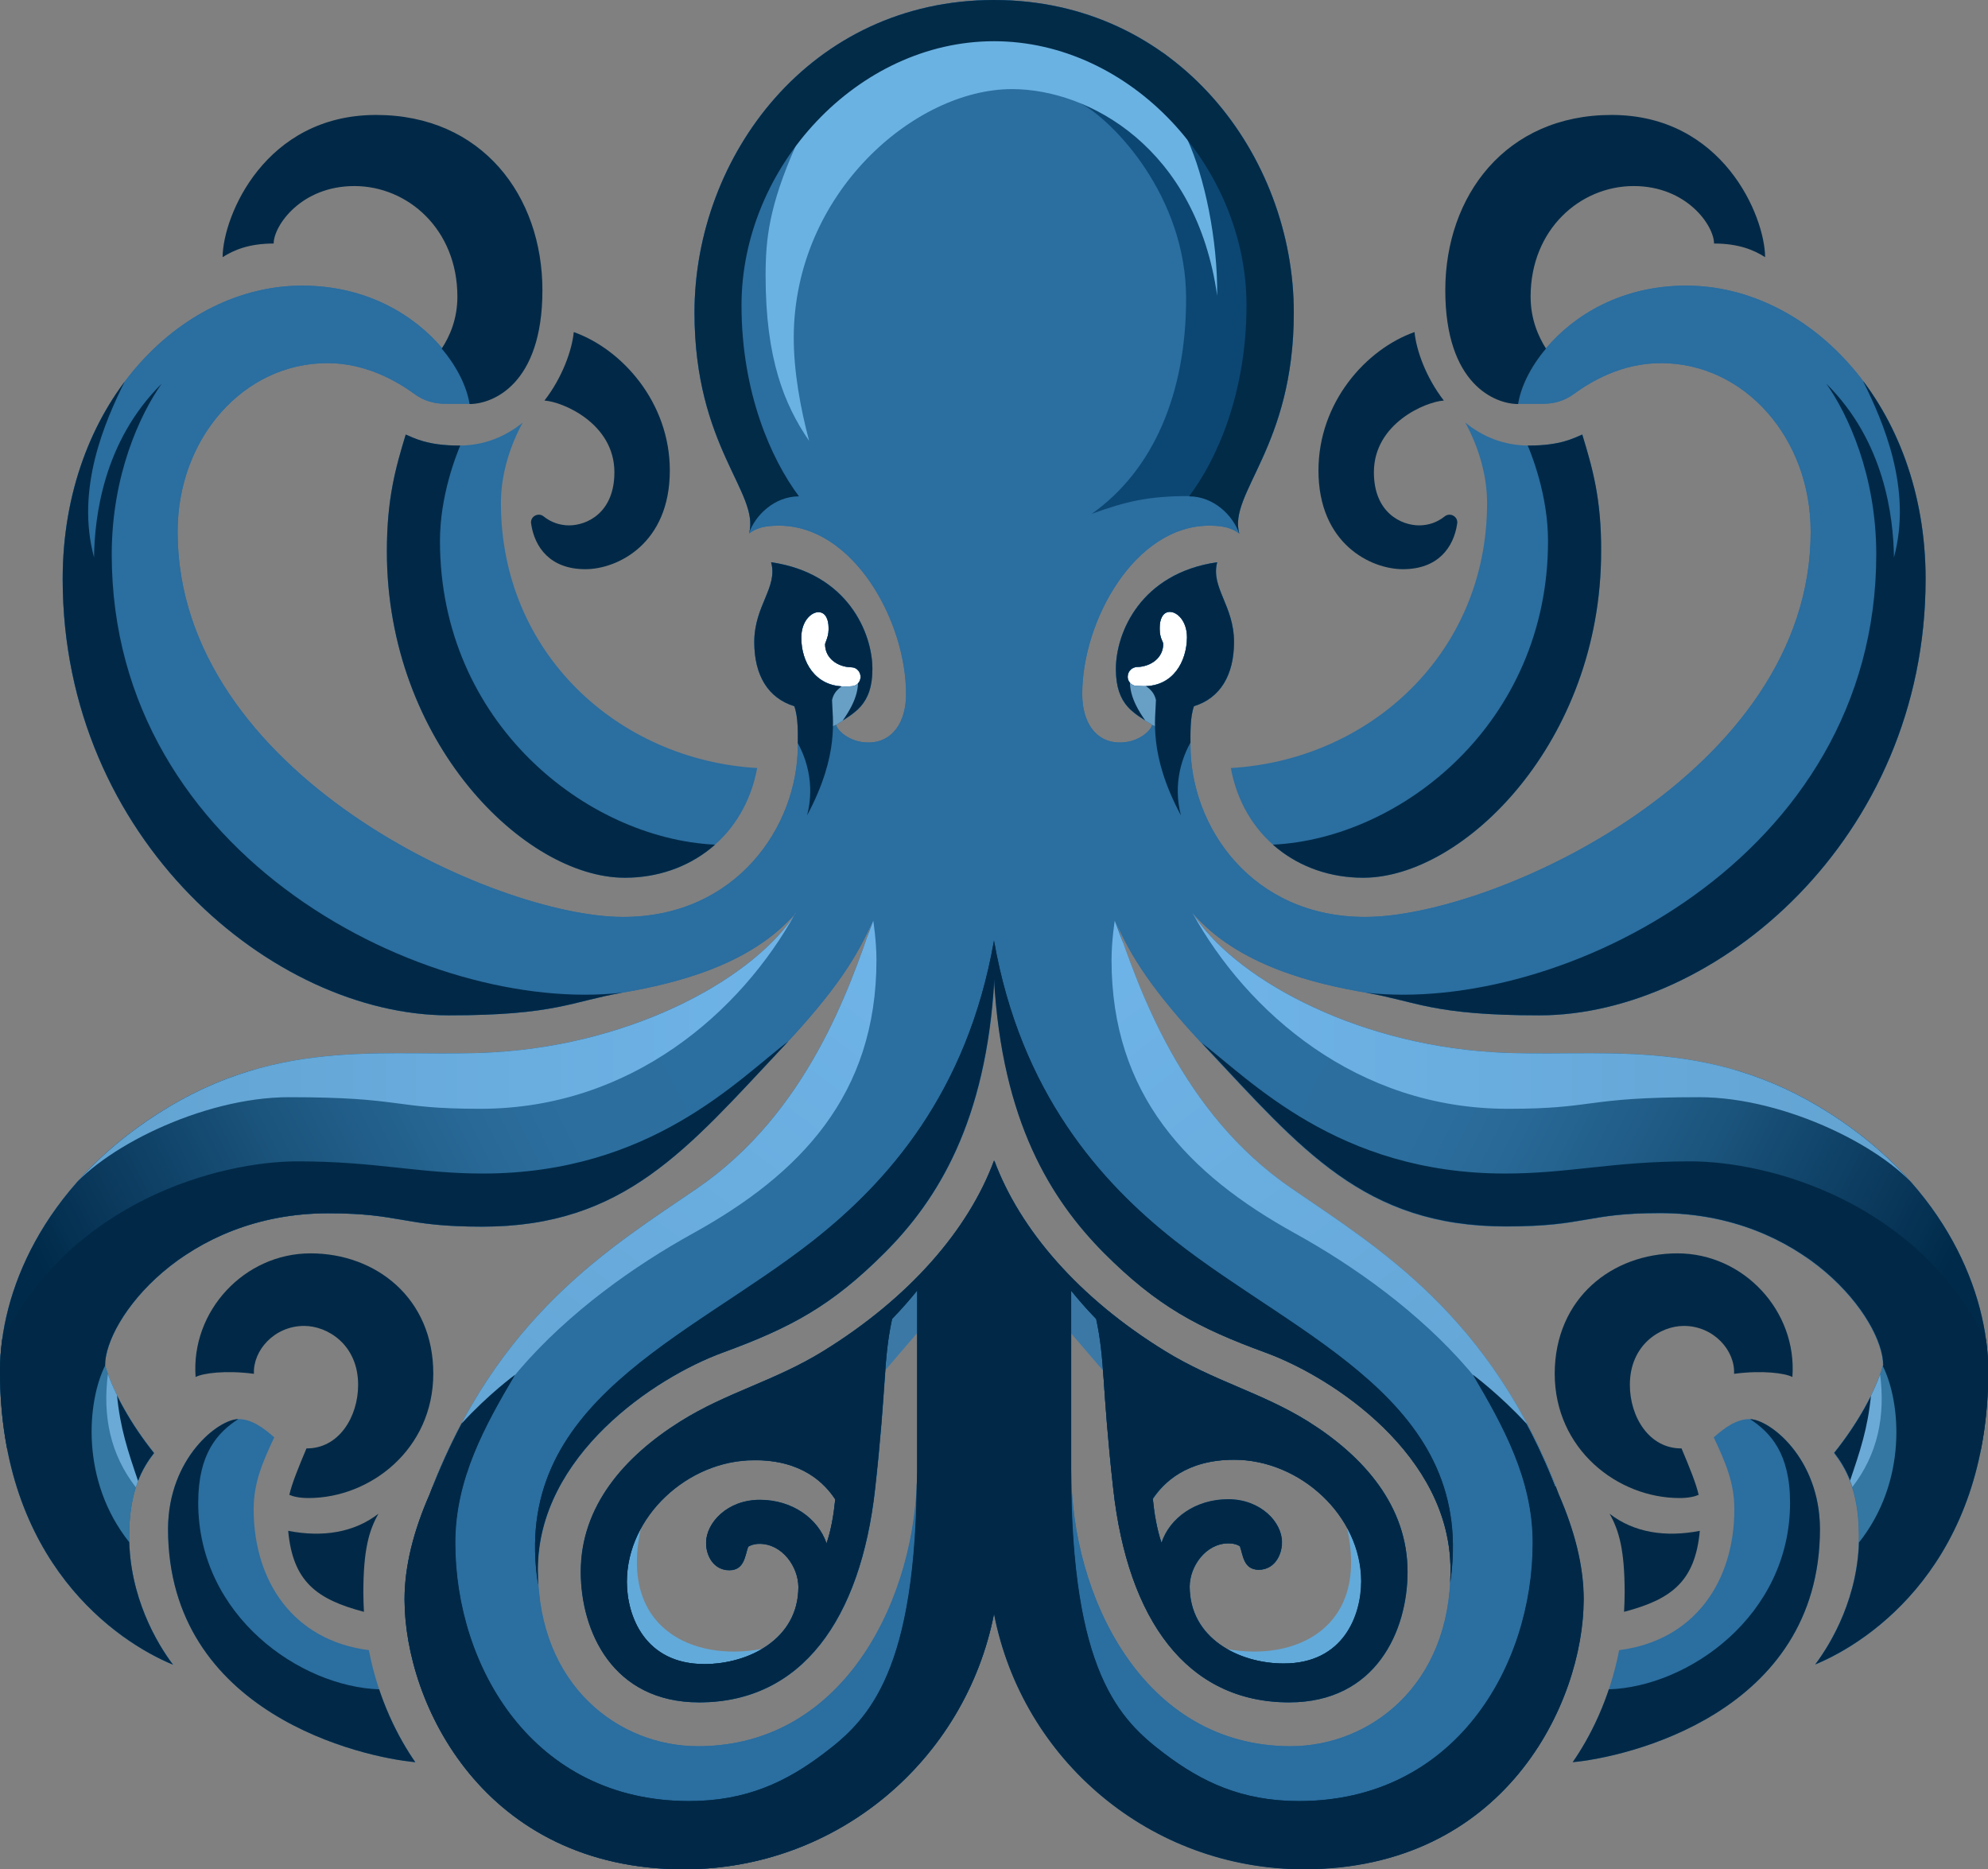 <?xml version="1.0" encoding="utf-8"?>
<!-- Generator: Adobe Illustrator 19.0.0, SVG Export Plug-In . SVG Version: 6.00 Build 0)  -->
<svg version="1.1" id="Layer_2" xmlns="http://www.w3.org/2000/svg" xmlns:xlink="http://www.w3.org/1999/xlink" x="0px" y="0px"
	 viewBox="0 0 685 643.9" style="enable-background:new 0 0 685 643.9;" xml:space="preserve">
<rect x="0" y="0" width="685" height="643.9" fill="#808080" stroke="none"/>
<style type="text/css">
	.st0{fill:#FFFFFF;}
	.st1{fill:#2B6EA0;}
	.st2{fill:#3B78A6;}
	.st3{fill:#62AADA;}
	.st4{clip-path:url(#SVGID_2_);}
	.st5{fill:url(#SVGID_3_);}
	.st6{fill:#3377A2;}
	.st7{fill:#6BAAD7;}
	.st8{fill:#012947;}
	.st9{fill:url(#SVGID_4_);}
	.st10{fill:url(#SVGID_5_);}
	.st11{fill:#689FC5;}
	.st12{clip-path:url(#SVGID_7_);fill:#012947;}
	.st13{clip-path:url(#SVGID_9_);fill:#012947;}
	.st14{clip-path:url(#SVGID_11_);}
	.st15{clip-path:url(#SVGID_13_);}
	.st16{fill:url(#SVGID_14_);}
	.st17{fill:url(#SVGID_15_);}
	.st18{fill:url(#SVGID_16_);}
	.st19{clip-path:url(#SVGID_18_);fill:#012947;}
	.st20{clip-path:url(#SVGID_20_);fill:#012947;}
	.st21{clip-path:url(#SVGID_22_);}
	.st22{fill:url(#SVGID_23_);}
	.st23{fill:url(#SVGID_24_);}
	.st24{fill:url(#SVGID_25_);}
	.st25{clip-path:url(#SVGID_27_);fill:#012947;}
	.st26{clip-path:url(#SVGID_29_);fill:#012947;}
	.st27{clip-path:url(#SVGID_31_);}
	.st28{fill:#0C4773;}
	.st29{fill:#6AB2E2;}
	.st30{fill:#022B48;}
	.st31{fill:url(#SVGID_32_);}
	.st32{fill:url(#SVGID_33_);}
	.st33{fill:url(#SVGID_34_);}
	.st34{clip-path:url(#SVGID_36_);fill:#012947;}
	.st35{clip-path:url(#SVGID_38_);fill:#012947;}
	.st36{clip-path:url(#SVGID_40_);}
</style>
<g>
	
		<ellipse transform="matrix(0.918 -0.397 0.397 0.918 -65.849 132.553)" class="st0" cx="286.9" cy="225.2" rx="11.3" ry="17.1"/>
	
		<ellipse transform="matrix(-0.918 -0.397 0.397 -0.918 676.13 590.437)" class="st0" cx="399.2" cy="225.2" rx="11.3" ry="17.1"/>
	<g>
		<path class="st1" d="M630.7,383.7c-42.8-27.5-81.1-19-116.2-21.2c-49.1-3-90-26.3-103.7-48.1c15.7,18.4,42.5,24.6,59.9,27.6
			s22.9,7.8,59.7,7.8c60.6,0,133.1-60.7,133.1-150.3c0-59.7-40-101.1-82.5-101.1c-22.3,0-38.7,10.2-48.3,21.6
			c-5.4,6.5-8.7,13.4-9.6,19.1h2.9h5.9c3.7,0,7.3-1.1,10.3-3.3c5.9-4.3,16.5-10.7,30.1-10.7c28.7,0,51.6,25.7,51.6,58.1
			c0,83.3-109.5,132.7-153.5,132.7c-39.1,0-60.2-31.1-60.2-59.1c0-4-0.2-9.6,1.2-13.5c9.1-2.8,13.8-10.8,13.8-22.1
			c0-12.6-8.1-18.8-5.8-27.5c-26.3,3.8-34.9,24.2-34.9,36.8s6.4,15.3,12.5,19.2c-0.3,1.8-4.5,6.1-11.1,6.1c-8.4,0-13-7-13-16.7
			c0-25.2,18.1-58,43.8-58c4.6,0,7.6,0.7,10.3,2.7c-3.8-14,18.8-29.7,18.8-76.1C445.8,53.8,405.8,0,342.5,0S239.3,53.8,239.3,107.7
			c0,46.4,22.6,62.1,18.8,76.1c2.6-2,5.7-2.7,10.3-2.7c25.7,0,43.8,32.9,43.8,58c0,9.6-4.6,16.7-13,16.7c-6.6,0-10.8-4.3-11.1-6.1
			c6.1-4,12.5-6.7,12.5-19.2s-8.6-33-34.9-36.8c2.4,8.7-5.8,14.9-5.8,27.5c0,11.4,4.7,19.3,13.8,22.1c1.4,3.9,1.2,9.5,1.2,13.5
			c0,27.9-21.2,59.1-60.2,59.1c-43.9,0-153.5-49.4-153.5-132.7c0-32.4,22.9-58.1,51.6-58.1c13.5,0,24.2,6.4,30.1,10.7
			c3,2.2,6.6,3.3,10.3,3.3h5.9h2.9c-0.9-5.7-4.1-12.6-9.6-19.1c-9.6-11.4-26-21.6-48.3-21.6c-42.5,0-82.5,41.4-82.5,101.1
			c0,89.6,72.5,150.3,133.1,150.3c36.8,0,42.3-4.8,59.7-7.8s44.3-9.2,59.9-27.6c-13.7,21.8-54.5,45.1-103.7,48.1
			c-35.1,2.2-73.4-6.3-116.2,21.2C14.3,409.3,0,445.7,0,472.3c0,66,40.4,93.3,59.6,101.2c-5.5-7.3-15.1-23.4-15.1-44.3
			c0-15.8,4.7-23.6,8.6-28.6c-7.8-9.7-14.2-21-16.9-30.2c0-15.8,27.4-52.4,76.9-52.4c25.6,0,25.3,4.6,53.1,4.6
			c48.9,0,70.6-26.8,103.5-61.8c18.3-19.5,25.8-31.4,31-43.5c-8,23.3-22.6,66.2-60.6,92.2c-29.4,20.1-68.9,43.7-92.1,105.4
			c-5.4,12.3-8.6,24.5-8.6,36.1c0,35.9,27.3,93,96.3,93c52.8,0,96.9-37.6,106.8-88c9.8,50.5,54,88,106.8,88c69,0,96.3-57.1,96.3-93
			c0-11.5-3.2-23.7-8.6-36.1c-23.2-61.7-62.7-85.2-92.1-105.4c-38-26-52.6-68.8-60.6-92.2c5.2,12.1,12.7,24,31,43.5
			c32.9,35,54.6,61.8,103.5,61.8c27.9,0,27.5-4.6,53.1-4.6c49.5,0,76.9,36.6,76.9,52.4c-2.7,9.3-9.1,20.5-16.9,30.2
			c3.9,5.1,8.6,12.9,8.6,28.6c0,20.9-9.6,37-15.1,44.3c19.2-7.9,59.6-35.2,59.6-101.2C685,445.7,670.7,409.3,630.7,383.7z
			 M276.1,219.7c0-5.7,3.4-8.8,5.9-8.8s3.5,2.6,3.5,5.3v0.8c0,1.4-0.4,2.7-0.9,4c-0.1,0.3-0.3,0.7-0.3,1c0,4.7,4.2,7.8,9.1,7.9
			c1.6,0,2.9,1.3,3.1,2.9c0.2,1.8-1,3.4-2.8,3.6c-0.8,0.1-1.7,0.1-2.8,0.1C280.8,236.4,276.1,228,276.1,219.7z M436.1,466
			c23.5,8.6,63.7,35.5,63.7,74.8c0,40-28,60.8-55.1,60.8c-51.1,0-75.6-52.1-75.6-95.1c0-11.9,0-40.6,0-61.8c2.3,2.8,4.8,5.8,8.6,9.7
			c3.1,14.4,1.9,22.5,5.9,58.6c5,44.9,25.3,73.5,60.6,73.5c29.9,0,40.8-24.6,40.8-45c0-22.6-15-39.7-34.3-51.8
			c-16.1-10-32.3-13.8-49.2-24.2c-29.8-18.3-50.1-41.9-58.9-65.7c-8.8,23.8-29.1,47.3-58.9,65.7c-16.9,10.4-33.1,14.1-49.2,24.2
			c-19.3,12.1-34.3,29.2-34.3,51.8c0,20.4,10.9,45,40.8,45c35.3,0,55.6-28.6,60.6-73.5c4-36.1,2.8-44.3,5.9-58.6
			c3.8-3.9,6.3-6.9,8.6-9.7c0,21.2,0,49.9,0,61.8c0,43-24.4,95.1-75.6,95.1c-27.1,0-55.1-20.8-55.1-60.8c0-39.3,40.2-66.2,63.7-74.8
			c23.5-8.6,37.5-16.1,55.8-34.4c18.3-18.3,35-45.2,37.8-94.3c2.8,49.1,19.6,75.9,37.8,94.3C398.6,449.9,412.6,457.4,436.1,466z
			 M423.3,516.7c-11.4,0-20.2,6.5-23,15c-1.6-4.7-2.5-10.1-3-15.2c3.6-5.5,11.4-13.6,28-13.6c22.8,0,43.8,19.4,43.8,41.9
			c0,11.7-6.1,28.3-26.7,28.3c-15.4,0-32.4-8.7-32.4-26.5c0-6.9,5.5-14.9,13.4-14.9c2.5,0,3.9,1,3.9,1c1.1,3,1.2,8.1,6.5,8.1
			s8-4.9,8-9.5C441.8,524.6,434.6,516.7,423.3,516.7z M251.3,540.9c5.3,0,5.4-5.2,6.5-8.1c0,0,1.4-1,3.9-1c7.9,0,13.4,8,13.4,14.9
			c0,17.8-17,26.5-32.4,26.5c-20.6,0-26.7-16.7-26.7-28.3c0-22.5,21-41.9,43.8-41.9c16.6,0,24.4,8.1,28,13.6
			c-0.5,5.1-1.4,10.5-3,15.2c-2.9-8.5-11.7-15-23-15s-18.5,8-18.5,14.8C243.2,536,245.9,540.9,251.3,540.9z M394.2,236.4
			c-1.1,0-2.1-0.1-2.8-0.1c-1.8-0.2-3.1-1.9-2.8-3.6c0.2-1.6,1.5-2.8,3.1-2.9c4.9-0.1,9.1-3.2,9.1-7.9c0-0.3-0.1-0.6-0.3-1
			c-0.6-1.3-0.9-2.6-0.9-4v-0.8c0-2.6,1-5.3,3.5-5.3s5.9,3.1,5.9,8.8C408.9,228,404.2,236.4,394.2,236.4z"/>
		<g>
			<g>
				<polygon class="st2" points="369.1,459.4 380,472.1 386,472.1 379.8,451.8 365.5,440.2 				"/>
				<path class="st3" d="M464.1,526.2c7.9,34.9-18.1,46.3-41.4,41.9c-4.4,8.3,19.9,17.6,36.9,7.3c17.1-10.3,17.8-27.8,15.4-35.8
					C472.6,531.7,474.5,529.3,464.1,526.2z"/>
			</g>
			<path class="st1" d="M630.7,383.7c-42.8-27.5-81.1-19-116.2-21.2c-49.1-3-90-26.3-103.7-48.1c15.7,18.4,42.5,24.6,59.9,27.6
				s22.9,7.8,59.7,7.8c60.6,0,133.1-60.7,133.1-150.3c0-59.7-40-101.1-82.5-101.1c-22.3,0-38.7,10.2-48.3,21.6
				c-5.4,6.5-8.7,13.4-9.6,19.1h2.9h5.9c3.7,0,7.3-1.1,10.3-3.3c5.9-4.3,16.5-10.7,30.1-10.7c28.7,0,51.6,25.7,51.6,58.1
				c0,83.3-109.5,132.7-153.5,132.7c-39.1,0-60.2-31.1-60.2-59.1c0-4-0.2-9.6,1.2-13.5c9.1-2.8,13.8-10.8,13.8-22.1
				c0-12.6-8.1-18.8-5.8-27.5c-26.3,3.8-34.9,24.2-34.9,36.8s6.4,15.3,12.5,19.2c-0.3,1.8-4.5,6.1-11.1,6.1c-8.4,0-13-7-13-16.7
				c0-25.2,18.1-58,43.8-58c4.6,0,7.6,0.7,10.3,2.7c-3.8-14,18.8-29.7,18.8-76.1C445.8,53.8,405.8,0,342.5,0v337.3
				c2.8,49.1,19.6,75.9,37.8,94.3c18.3,18.3,32.3,25.8,55.8,34.4c23.5,8.6,63.7,35.5,63.7,74.8c0,40-28,60.8-55.1,60.8
				c-51.1,0-75.6-52.1-75.6-95.1c0-11.9,0-40.6,0-61.8c2.3,2.8,4.8,5.8,8.6,9.7c3.1,14.4,1.9,22.5,5.9,58.6
				c5,44.9,25.3,73.5,60.6,73.5c29.9,0,40.8-24.6,40.8-45c0-22.6-15-39.7-34.3-51.8c-16.1-10-32.3-13.8-49.2-24.2
				c-29.8-18.3-50.1-41.9-58.9-65.7v156.1c9.8,50.5,54,88,106.8,88c69,0,96.3-57.1,96.3-93c0-11.5-3.2-23.7-8.6-36.1
				c-23.2-61.7-62.7-85.2-92.1-105.4c-38-26-52.6-68.8-60.6-92.2c5.2,12.1,12.7,24,31,43.5c32.9,35,54.6,61.8,103.5,61.8
				c27.9,0,27.5-4.6,53.1-4.6c49.5,0,76.9,36.6,76.9,52.4c-2.7,9.3-9.1,20.5-16.9,30.2c3.9,5.1,8.6,12.9,8.6,28.6
				c0,20.9-9.6,37-15.1,44.3c19.2-7.9,59.6-35.2,59.6-101.2C685,445.7,670.7,409.3,630.7,383.7z M425.2,502.9
				c22.8,0,43.8,19.4,43.8,41.9c0,11.7-6.1,28.3-26.7,28.3c-15.4,0-32.4-8.7-32.4-26.5c0-6.9,5.5-14.9,13.4-14.9c2.5,0,3.9,1,3.9,1
				c1.1,3,1.2,8.1,6.5,8.1s8-4.9,8-9.5c0-6.8-7.2-14.8-18.5-14.8s-20.2,6.5-23,15c-1.6-4.7-2.5-10.1-3-15.2
				C400.8,511,408.6,502.9,425.2,502.9z M394.2,236.4c-1.1,0-2.1-0.1-2.8-0.1c-1.8-0.2-3.1-1.9-2.8-3.6c0.2-1.6,1.5-2.8,3.1-2.9
				c4.9-0.1,9.1-3.2,9.1-7.9c0-0.3-0.1-0.6-0.3-1c-0.6-1.3-0.9-2.6-0.9-4v-0.8c0-2.6,1-5.3,3.5-5.3s5.9,3.1,5.9,8.8
				C408.9,228,404.2,236.4,394.2,236.4z"/>
			<g>
				<defs>
					<path id="SVGID_1_" d="M630.7,383.7c-42.8-27.5-81.1-19-116.2-21.2c-49.1-3-90-26.3-103.7-48.1c15.7,18.4,42.5,24.6,59.9,27.6
						s22.9,7.8,59.7,7.8c60.6,0,133.1-60.7,133.1-150.3c0-59.7-40-101.1-82.5-101.1c-22.3,0-38.7,10.2-48.3,21.6
						c-5.4,6.5-8.7,13.4-9.6,19.1h2.9h5.9c3.7,0,7.3-1.1,10.3-3.3c5.9-4.3,16.5-10.7,30.1-10.7c28.7,0,51.6,25.7,51.6,58.1
						c0,83.3-109.5,132.7-153.5,132.7c-39.1,0-60.2-31.1-60.2-59.1c0-4-0.2-9.6,1.2-13.5c9.1-2.8,13.8-10.8,13.8-22.1
						c0-12.6-8.1-18.8-5.8-27.5c-26.3,3.8-34.9,24.2-34.9,36.8s6.4,15.3,12.5,19.2c-0.3,1.8-4.5,6.1-11.1,6.1c-8.4,0-13-7-13-16.7
						c0-25.2,18.1-58,43.8-58c4.6,0,7.6,0.7,10.3,2.7c-3.8-14,18.8-29.7,18.8-76.1C445.8,53.8,405.8,0,342.5,0v337.3
						c2.8,49.1,19.6,75.9,37.8,94.3c18.3,18.3,32.3,25.8,55.8,34.4c23.5,8.6,63.7,35.5,63.7,74.8c0,40-28,60.8-55.1,60.8
						c-51.1,0-75.6-52.1-75.6-95.1c0-11.9,0-40.6,0-61.8c2.3,2.8,4.8,5.8,8.6,9.7c3.1,14.4,1.9,22.5,5.9,58.6
						c5,44.9,25.3,73.5,60.6,73.5c29.9,0,40.8-24.6,40.8-45c0-22.6-15-39.7-34.3-51.8c-16.1-10-32.3-13.8-49.2-24.2
						c-29.8-18.3-50.1-41.9-58.9-65.7v156.1c9.8,50.5,54,88,106.8,88c69,0,96.3-57.1,96.3-93c0-11.5-3.2-23.7-8.6-36.1
						c-23.2-61.7-62.7-85.2-92.1-105.4c-38-26-52.6-68.8-60.6-92.2c5.2,12.1,12.7,24,31,43.5c32.9,35,54.6,61.8,103.5,61.8
						c27.9,0,27.5-4.6,53.1-4.6c49.5,0,76.9,36.6,76.9,52.4c-2.7,9.3-9.1,20.5-16.9,30.2c3.9,5.1,8.6,12.9,8.6,28.6
						c0,20.9-9.6,37-15.1,44.3c19.2-7.9,59.6-35.2,59.6-101.2C685,445.7,670.7,409.3,630.7,383.7z M425.2,502.9
						c22.8,0,43.8,19.4,43.8,41.9c0,11.7-6.1,28.3-26.7,28.3c-15.4,0-32.4-8.7-32.4-26.5c0-6.9,5.5-14.9,13.4-14.9
						c2.5,0,3.9,1,3.9,1c1.1,3,1.2,8.1,6.5,8.1s8-4.9,8-9.5c0-6.8-7.2-14.8-18.5-14.8s-20.2,6.5-23,15c-1.6-4.7-2.5-10.1-3-15.2
						C400.8,511,408.6,502.9,425.2,502.9z M394.2,236.4c-1.1,0-2.1-0.1-2.8-0.1c-1.8-0.2-3.1-1.9-2.8-3.6c0.2-1.6,1.5-2.8,3.1-2.9
						c4.9-0.1,9.1-3.2,9.1-7.9c0-0.3-0.1-0.6-0.3-1c-0.6-1.3-0.9-2.6-0.9-4v-0.8c0-2.6,1-5.3,3.5-5.3s5.9,3.1,5.9,8.8
						C408.9,228,404.2,236.4,394.2,236.4z"/>
				</defs>
				<clipPath id="SVGID_2_">
					<use xlink:href="#SVGID_1_"  style="overflow:visible;"/>
				</clipPath>
				<g class="st4">
					<linearGradient id="SVGID_3_" gradientUnits="userSpaceOnUse" x1="468.146" y1="341.725" x2="711.479" y2="464.392">
						<stop  offset="0" style="stop-color:#2C6F9F"/>
						<stop  offset="0.134" style="stop-color:#2C6F9F"/>
						<stop  offset="0.263" style="stop-color:#286896"/>
						<stop  offset="0.468" style="stop-color:#1C567F"/>
						<stop  offset="0.723" style="stop-color:#09375A"/>
						<stop  offset="0.823" style="stop-color:#002A49"/>
						<stop  offset="1" style="stop-color:#002A49"/>
					</linearGradient>
					<path class="st5" d="M464.2,355.2c77.3,15,125.2,10.7,160.9,16s69.8,0.7,81.1,62c11.3,61.3-27.7,67.3-27.7,67.3
						s-8.2-46.3-47.3-63.7c-39.1-17.3-47.8-18.7-87.4-16.7s-78.1-10.4-97.9-27.7C448.2,376.8,464.2,355.2,464.2,355.2z"/>
					<g>
						<g>
							<path class="st6" d="M637.1,478.9l13-30.9l14.3,33.8c0,0,9,33,0,39.7S631.3,540,631.3,540l1.4-37.3L637.1,478.9z"/>
							<path class="st7" d="M647.8,473.2c1.9,14.8-0.8,27.8-9.6,39.2c-8.2,2.1-14-5.5-15.2-17.3S640.4,471.6,647.8,473.2z"/>
							<path class="st8" d="M644.7,480.5c-1.1,11.6-3.8,19.5-7.3,29.8c-5.8,2.2-12.4-12.2-12.4-12.2l16.2-18.6L644.7,480.5z"/>
							<linearGradient id="SVGID_4_" gradientUnits="userSpaceOnUse" x1="410.834" y1="362.932" x2="662.017" y2="362.932">
								<stop  offset="0" style="stop-color:#6FB4E8"/>
								<stop  offset="1" style="stop-color:#61A2D0"/>
							</linearGradient>
							<path class="st9" d="M410.8,314.4c18.9,34.3,56.8,67.6,108.7,67.6c30.8,0,25.9-4,65.9-4c30.1,0,65.4,17.9,76.6,33.4
								c0.9-37.9-36.5-55.6-92.2-53c-55.7,2.7-76.2,1.7-105.8-11.5c-29.7-13.2-40.5-20.3-45.5-24.5S410.8,314.4,410.8,314.4z"/>
						</g>
					</g>
					<g>
						<path class="st8" d="M646.5,191c0,104.9-109.4,158.5-175.8,151c10.8,8.7,46.6,21.7,86.4,12.2s118.7-48.7,122.4-99.7
							s-9.1-111.3-9.1-111.3L642,131.4c6.8,13.7,17,36.9,10.6,60.6c-0.2-13.9-3.2-39.9-23.3-59.8C636.7,142.7,646.5,163.6,646.5,191
							z"/>
						<path class="st8" d="M342.5,324c9.2,52.5,36.8,83.3,62.3,103.4c43.1,33.9,104.6,55.6,94.8,118.4
							c-4.7-20.6-19.1-51.8-58.9-71.8s-66.2-30.5-85.2-64.1c-5.9-11.6-10.8-33.1-12.4-40.6c-0.4-1.8-0.6-3.6-0.6-5.4V324z"/>
						<path class="st8" d="M372.2,454.1l-3.1-9.5c0,0,0,45.8,0,61.8c0,69.7,16.7,86.1,32.1,97.7c12.8,9.7,26.6,16.4,46.4,16.4
							c53.9,0,80.6-46.4,80.6-89c0-22-10.3-40.5-20.6-57.9c0,0,17.3,12.6,28.3,29.3c11.3,16.7,13.6,35.1,13.6,35.1
							s1.2,28.1-6.1,49.9s-17.4,57.9-17.4,57.9H393.5l-51-58V399.8v-9.6c0,0,11,33.3,33,50.5s60,37.8,79,46.3s35,31.4,35,61.1
							s-21.8,45.4-45.3,45.4s-64.8-25.3-67.5-66S372.2,454.1,372.2,454.1z"/>
						<linearGradient id="SVGID_5_" gradientUnits="userSpaceOnUse" x1="380.674" y1="320.875" x2="544.341" y2="538.542">
							<stop  offset="0" style="stop-color:#6FB4E8"/>
							<stop  offset="1" style="stop-color:#61A2D0"/>
						</linearGradient>
						<path class="st10" d="M549.3,538c-3.7-15-8.7-27.5-13.6-25.8c2.9,9.6,1.5,22.4-1.3,30.9c1.3-54.7-47.5-95.7-88.2-118.2
							c-36.9-20.4-63.2-47.7-63.2-94.2c0-6.5,1.1-13.5,1.1-13.5c1.8,4.6,2.8,8.7,7.8,17c5,8.3,26.3,47.7,57.3,70.5
							c31,22.8,54,34.3,69.5,61C534.3,492.5,552.3,515.2,549.3,538z"/>
						<path class="st8" d="M693.5,462.9H685c-24.1-49.3-75.8-62.8-102.6-62.8c-26.8,0-41.8,4.2-63.8,4.2c-57.8,0-88-32.5-105.5-45.8
							l2,6.6c0,0,28.3,40.9,69,57.4s64.4,6.4,75.7,4.3c11.3-2.2,34.3-2.7,49.5,7.5c15.2,10.2,32.7,22.9,39.4,36.2
							c6.3,12.5,8.7,39.8-8.3,61.1c-10.9,20.7-24.5,56.5-24.5,56.5l43-11C659,576.9,693.5,525.4,693.5,462.9z"/>
						<g>
							<path class="st11" d="M397,249.7c2.7,1.3,8,3.3,8,3.3l-1.6-18l-10.5-6.2l-6-0.3l1.3,12.6l2.5,5.6l4.7,3.2L397,249.7z"/>
							<path class="st8" d="M394.6,248.2c-5-7.1-6.2-12.3-4.6-17.9c3.8,2.1,3,5.1,3,5.1c1.6,0.7,4.6,2.3,5.3,5.8
								c-0.1,6.1-2.7,18.6,8.6,39.7c-2.8-10.8,0.2-20.7,4.9-27.7c6.7-6.2,35.1-43.8,21-54.8s-10.6-17.1-27.1-8s-26.8,23.4-25.3,41.9
								S391.8,251.1,394.6,248.2z"/>
						</g>
					</g>
				</g>
			</g>
			<g>
				<path class="st8" d="M527.4,102.2c0-23.2,17.1-38.1,35.5-38.1s27.7,13.7,27.7,19.8c8.4,0,13.7,2.2,17.6,4.7
					c-0.1-14.2-14.6-49-52.9-49c-36.5,0-57.3,27.9-57.3,60.4s17.2,39.2,25.1,39.2c0.9-5.7,4.1-12.6,9.6-19.1
					C530,115.8,527.4,109.9,527.4,102.2z"/>
				<path class="st8" d="M454.3,162.1c0,25.3,18.1,34,29.1,34c12.1,0,17.5-7.5,18.7-15.7c0.4-2.4-2.4-4-4.3-2.5
					c-2.5,2-5.5,3.1-8.8,3.1c-6.1,0-15.6-4.3-15.6-18.3c0-16.8,17.8-24.3,24.1-24.7c-6.2-8-9.5-17.4-10.1-23.6
					C470.7,120.3,454.3,138.6,454.3,162.1z"/>
				<path class="st8" d="M585.7,527.4c-11.9,2.3-22.7,0.6-31.1-5.9c3.3,5.8,5.2,12.6,5.2,27.2c0,2.3-0.1,4.5-0.2,6.6
					C576,551,584.1,544.8,585.7,527.4z"/>
				<path class="st8" d="M578,431.8c22.8,0,41.3,19.9,39.6,42.6c-2.5-1.3-10.2-2.4-20.1-1.1c0.4-8-7-16.5-17.3-16.5
					c-8.1,0-18.6,6.5-18.6,20.3c0,11.1,6.7,22,17.8,21.9c2.7,6.4,5,12,5.9,16c-1.4,0.6-3.5,1.1-6.6,1.1c-21.3,0-43-16.8-43-42.9
					C535.8,447.2,555.5,431.8,578,431.8z"/>
			</g>
			<g>
				<g>
					<path class="st1" d="M545.2,149.7c-2.9,1.2-7.4,3.8-18.4,3.8c-8.8,0-16.1-3.2-21.9-7.9c4.2,7.7,7.5,17.5,7.5,27.7
						c0,51.8-40.5,88.5-88.3,91.3c4.3,23.4,23.2,37.8,45.6,37.8c34.6,0,82-46.8,82-112.4C551.8,171.8,548.7,161.2,545.2,149.7z"/>
					<g>
						<defs>
							<path id="SVGID_6_" d="M545.2,149.7c-2.9,1.2-7.4,3.8-18.4,3.8c-8.8,0-16.1-3.2-21.9-7.9c4.2,7.7,7.5,17.5,7.5,27.7
								c0,51.8-40.5,88.5-88.3,91.3c4.3,23.4,23.2,37.8,45.6,37.8c34.6,0,82-46.8,82-112.4C551.8,171.8,548.7,161.2,545.2,149.7z"/>
						</defs>
						<clipPath id="SVGID_7_">
							<use xlink:href="#SVGID_6_"  style="overflow:visible;"/>
						</clipPath>
						<path class="st12" d="M533.4,186.4c0,62.6-50.5,102.4-94.7,104.6c1.7,8.8,14.3,23.4,52.6,11.4S563,249.5,563,196.1
							s-18.3-53.6-18.3-53.6l-19.9,7.4C528,156.5,533.4,171,533.4,186.4z"/>
					</g>
				</g>
				<g>
					<path class="st1" d="M602.8,488.9c-4.4,0-8.5,2.9-12.3,6.3c3.9,8.3,7.1,15.5,7.1,24.7c0,24.9-13.7,45.3-39.7,48.6
						c-3.3,17.2-10.3,30.4-16,38.6c17.9-1.6,85.2-16.5,85.2-80.4C627,502.3,609.7,488.9,602.8,488.9z"/>
					<g>
						<defs>
							<path id="SVGID_8_" d="M602.8,488.9c-4.4,0-8.5,2.9-12.3,6.3c3.9,8.3,7.1,15.5,7.1,24.7c0,24.9-13.7,45.3-39.7,48.6
								c-3.3,17.2-10.3,30.4-16,38.6c17.9-1.6,85.2-16.5,85.2-80.4C627,502.3,609.7,488.9,602.8,488.9z"/>
						</defs>
						<clipPath id="SVGID_9_">
							<use xlink:href="#SVGID_8_"  style="overflow:visible;"/>
						</clipPath>
						<path class="st13" d="M616.8,517.7c0,39.1-35.2,63.4-62.4,64.3c-17.8,6.2-22.4,24.4-16.1,32.7s34.5,15.4,34.5,15.4
							s31.1-26.4,41.4-46.3s17.1-38.5,14.9-54.4s-3.4-22.4-10.1-35.4s-16-10.3-16-5.1C610,493.5,616.8,500.7,616.8,517.7z"/>
					</g>
				</g>
			</g>
		</g>
		<g>
			<g>
				<polygon class="st2" points="315.9,459.4 305,472.1 299,472.1 305.2,451.8 319.5,440.2 				"/>
				<path class="st3" d="M220.9,526.2c-7.9,34.9,18.1,46.3,41.4,41.9c4.4,8.3-19.9,17.6-36.9,7.3c-17.1-10.3-17.8-27.8-15.4-35.8
					C212.4,531.7,210.5,529.3,220.9,526.2z"/>
			</g>
			<path class="st1" d="M0,472.3c0,66,40.4,93.3,59.6,101.2c-5.5-7.3-15.1-23.4-15.1-44.3c0-15.8,4.7-23.6,8.6-28.6
				c-7.8-9.7-14.2-21-16.9-30.2c0-15.8,27.4-52.4,76.9-52.4c25.6,0,25.3,4.6,53.1,4.6c48.9,0,70.6-26.8,103.5-61.8
				c18.3-19.5,25.8-31.4,31-43.5c-8,23.3-22.6,66.2-60.6,92.2c-29.4,20.1-68.9,43.7-92.1,105.4c-5.4,12.3-8.6,24.5-8.6,36.1
				c0,35.9,27.3,93,96.3,93c52.8,0,96.9-37.6,106.8-88V399.8c-8.8,23.8-29.1,47.3-58.9,65.7c-16.9,10.4-33.1,14.1-49.2,24.2
				c-19.3,12.1-34.3,29.2-34.3,51.8c0,20.4,10.9,45,40.8,45c35.3,0,55.6-28.6,60.6-73.5c4-36.1,2.8-44.3,5.9-58.6
				c3.8-3.9,6.3-6.9,8.6-9.7c0,21.2,0,49.9,0,61.8c0,43-24.4,95.1-75.6,95.1c-27.1,0-55.1-20.8-55.1-60.8
				c0-39.3,40.2-66.2,63.7-74.8c23.5-8.6,37.5-16.1,55.8-34.4c18.3-18.3,35-45.2,37.8-94.3V0c-63.3,0-103.3,53.8-103.3,107.7
				c0,46.4,22.6,62.1,18.8,76.1c2.6-2,5.7-2.7,10.3-2.7c25.7,0,43.8,32.9,43.8,58c0,9.6-4.6,16.7-13,16.7c-6.6,0-10.8-4.3-11.1-6.1
				c6.1-4,12.5-6.7,12.5-19.2s-8.6-33-34.9-36.8c2.4,8.7-5.8,14.9-5.8,27.5c0,11.4,4.7,19.3,13.8,22.1c1.4,3.9,1.2,9.5,1.2,13.5
				c0,27.9-21.2,59.1-60.2,59.1c-43.9,0-153.5-49.4-153.5-132.7c0-32.4,22.9-58.1,51.6-58.1c13.5,0,24.2,6.4,30.1,10.7
				c3,2.2,6.6,3.3,10.3,3.3h5.9h2.9c-0.9-5.7-4.1-12.6-9.6-19.1c-9.6-11.4-26-21.6-48.3-21.6c-42.5,0-82.5,41.4-82.5,101.1
				c0,89.6,72.5,150.3,133.1,150.3c36.8,0,42.3-4.8,59.7-7.8s44.3-9.2,59.9-27.6c-13.7,21.8-54.5,45.1-103.7,48.1
				c-35.1,2.2-73.4-6.3-116.2,21.2C14.3,409.3,0,445.7,0,472.3z M287.8,516.5c-0.5,5.1-1.4,10.5-3,15.2c-2.9-8.5-11.7-15-23-15
				s-18.5,8-18.5,14.8c0,4.6,2.7,9.5,8,9.5s5.4-5.2,6.5-8.1c0,0,1.4-1,3.9-1c7.9,0,13.4,8,13.4,14.9c0,17.8-17,26.5-32.4,26.5
				c-20.6,0-26.7-16.7-26.7-28.3c0-22.5,21-41.9,43.8-41.9C276.4,502.9,284.2,511,287.8,516.5z M276.1,219.7c0-5.7,3.4-8.8,5.9-8.8
				s3.5,2.6,3.5,5.3v0.8c0,1.4-0.4,2.7-0.9,4c-0.1,0.3-0.3,0.7-0.3,1c0,4.7,4.2,7.8,9.1,7.9c1.6,0,2.9,1.3,3.1,2.9
				c0.2,1.8-1,3.4-2.8,3.6c-0.8,0.1-1.7,0.1-2.8,0.1C280.8,236.4,276.1,228,276.1,219.7z"/>
			<g>
				<defs>
					<path id="SVGID_10_" d="M0,472.3c0,66,40.4,93.3,59.6,101.2c-5.5-7.3-15.1-23.4-15.1-44.3c0-15.8,4.7-23.6,8.6-28.6
						c-7.8-9.7-14.2-21-16.9-30.2c0-15.8,27.4-52.4,76.9-52.4c25.6,0,25.3,4.6,53.1,4.6c48.9,0,70.6-26.8,103.5-61.8
						c18.3-19.5,25.8-31.4,31-43.5c-8,23.3-22.6,66.2-60.6,92.2c-29.4,20.1-68.9,43.7-92.1,105.4c-5.4,12.3-8.6,24.5-8.6,36.1
						c0,35.9,27.3,93,96.3,93c52.8,0,96.9-37.6,106.8-88V399.8c-8.8,23.8-29.1,47.3-58.9,65.7c-16.9,10.4-33.1,14.1-49.2,24.2
						c-19.3,12.1-34.3,29.2-34.3,51.8c0,20.4,10.9,45,40.8,45c35.3,0,55.6-28.6,60.6-73.5c4-36.1,2.8-44.3,5.9-58.6
						c3.8-3.9,6.3-6.9,8.6-9.7c0,21.2,0,49.9,0,61.8c0,43-24.4,95.1-75.6,95.1c-27.1,0-55.1-20.8-55.1-60.8
						c0-39.3,40.2-66.2,63.7-74.8c23.5-8.6,37.5-16.1,55.8-34.4c18.3-18.3,35-45.2,37.8-94.3V0c-63.3,0-103.3,53.8-103.3,107.7
						c0,46.4,22.6,62.1,18.8,76.1c2.6-2,5.7-2.7,10.3-2.7c25.7,0,43.8,32.9,43.8,58c0,9.6-4.6,16.7-13,16.7
						c-6.6,0-10.8-4.3-11.1-6.1c6.1-4,12.5-6.7,12.5-19.2s-8.6-33-34.9-36.8c2.4,8.7-5.8,14.9-5.8,27.5c0,11.4,4.7,19.3,13.8,22.1
						c1.4,3.9,1.2,9.5,1.2,13.5c0,27.9-21.2,59.1-60.2,59.1c-43.9,0-153.5-49.4-153.5-132.7c0-32.4,22.9-58.1,51.6-58.1
						c13.5,0,24.2,6.4,30.1,10.7c3,2.2,6.6,3.3,10.3,3.3h5.9h2.9c-0.9-5.7-4.1-12.6-9.6-19.1c-9.6-11.4-26-21.6-48.3-21.6
						c-42.5,0-82.5,41.4-82.5,101.1c0,89.6,72.5,150.3,133.1,150.3c36.8,0,42.3-4.8,59.7-7.8s44.3-9.2,59.9-27.6
						c-13.7,21.8-54.5,45.1-103.7,48.1c-35.1,2.2-73.4-6.3-116.2,21.2C14.3,409.3,0,445.7,0,472.3z M287.8,516.5
						c-0.5,5.1-1.4,10.5-3,15.2c-2.9-8.5-11.7-15-23-15s-18.5,8-18.5,14.8c0,4.6,2.7,9.5,8,9.5s5.4-5.2,6.5-8.1c0,0,1.4-1,3.9-1
						c7.9,0,13.4,8,13.4,14.9c0,17.8-17,26.5-32.4,26.5c-20.6,0-26.7-16.7-26.7-28.3c0-22.5,21-41.9,43.8-41.9
						C276.4,502.9,284.2,511,287.8,516.5z M276.1,219.7c0-5.7,3.4-8.8,5.9-8.8s3.5,2.6,3.5,5.3v0.8c0,1.4-0.4,2.7-0.9,4
						c-0.1,0.3-0.3,0.7-0.3,1c0,4.7,4.2,7.8,9.1,7.9c1.6,0,2.9,1.3,3.1,2.9c0.2,1.8-1,3.4-2.8,3.6c-0.8,0.1-1.7,0.1-2.8,0.1
						C280.8,236.4,276.1,228,276.1,219.7z"/>
				</defs>
				<clipPath id="SVGID_11_">
					<use xlink:href="#SVGID_10_"  style="overflow:visible;"/>
				</clipPath>
				<g class="st14">
					<g>
						<path class="st1" d="M1488.8,383.7c-42.8-27.5-81.1-19-116.2-21.2c-49.1-3-90-26.3-103.7-48.1c15.7,18.4,42.5,24.6,59.9,27.6
							s22.9,7.8,59.7,7.8c60.6,0,133.1-60.7,133.1-150.3c0-59.7-40-101.1-82.5-101.1c-22.3,0-38.7,10.2-48.3,21.6
							c-5.4,6.5-8.7,13.4-9.6,19.1h2.9h5.9c3.7,0,7.3-1.1,10.3-3.3c5.9-4.3,16.5-10.7,30.1-10.7c28.7,0,51.6,25.7,51.6,58.1
							c0,83.3-109.5,132.7-153.5,132.7c-39.1,0-60.2-31.1-60.2-59.1c0-4-0.2-9.6,1.2-13.5c9.1-2.8,13.8-10.8,13.8-22.1
							c0-12.6-8.1-18.8-5.8-27.5c-26.3,3.8-34.9,24.2-34.9,36.8s6.4,15.3,12.5,19.2c-0.3,1.8-4.5,6.1-11.1,6.1c-8.4,0-13-7-13-16.7
							c0-25.2,18.1-58,43.8-58c4.6,0,7.6,0.7,10.3,2.7c-3.8-14,18.8-29.7,18.8-76.1c0-53.9-40-107.7-103.3-107.7
							s-103.3,53.8-103.3,107.7c0,46.4,22.6,62.1,18.8,76.1c2.6-2,5.7-2.7,10.3-2.7c25.7,0,43.8,32.9,43.8,58
							c0,9.6-4.6,16.7-13,16.7c-6.6,0-10.8-4.3-11.1-6.1c6.1-4,12.5-6.7,12.5-19.2s-8.6-33-34.9-36.8c2.4,8.7-5.8,14.9-5.8,27.5
							c0,11.4,4.7,19.3,13.8,22.1c1.4,3.9,1.2,9.5,1.2,13.5c0,27.9-21.2,59.1-60.2,59.1c-43.9,0-153.5-49.4-153.5-132.7
							c0-32.4,22.9-58.1,51.6-58.1c13.5,0,24.2,6.4,30.1,10.7c3,2.2,6.6,3.3,10.3,3.3h5.9h2.9c-0.9-5.7-4.1-12.6-9.6-19.1
							c-9.6-11.4-26-21.6-48.3-21.6c-42.5,0-82.5,41.4-82.5,101.1c0,89.6,72.5,150.3,133.1,150.3c36.8,0,42.3-4.8,59.7-7.8
							s44.3-9.2,59.9-27.6c-13.7,21.8-54.5,45.1-103.7,48.1c-35.1,2.2-73.4-6.3-116.2,21.2c-39.9,25.7-54.3,62-54.3,88.7
							c0,66,40.4,93.3,59.6,101.2c-5.5-7.3-15.1-23.4-15.1-44.3c0-15.8,4.7-23.6,8.6-28.6c-7.8-9.7-14.2-21-16.9-30.2
							c0-15.8,27.4-52.4,76.9-52.4c25.6,0,25.3,4.6,53.1,4.6c48.9,0,70.6-26.8,103.5-61.8c18.3-19.5,25.8-31.4,31-43.5
							c-8,23.3-22.6,66.2-60.6,92.2c-29.4,20.1-68.9,43.7-92.1,105.4c-5.4,12.3-8.6,24.5-8.6,36.1c0,35.9,27.3,93,96.3,93
							c52.8,0,96.9-37.6,106.8-88c9.8,50.5,54,88,106.8,88c69,0,96.3-57.1,96.3-93c0-11.5-3.2-23.7-8.6-36.1
							c-23.2-61.7-62.7-85.2-92.1-105.4c-38-26-52.6-68.8-60.6-92.2c5.2,12.1,12.7,24,31,43.5c32.9,35,54.6,61.8,103.5,61.8
							c27.9,0,27.5-4.6,53.1-4.6c49.5,0,76.9,36.6,76.9,52.4c-2.7,9.3-9.1,20.5-16.9,30.2c3.9,5.1,8.6,12.9,8.6,28.6
							c0,20.9-9.6,37-15.1,44.3c19.2-7.9,59.6-35.2,59.6-101.2C1543.1,445.7,1528.7,409.3,1488.8,383.7z M1134.1,219.7
							c0-5.7,3.4-8.8,5.9-8.8s3.5,2.6,3.5,5.3v0.8c0,1.4-0.4,2.7-0.9,4c-0.1,0.3-0.3,0.7-0.3,1c0,4.7,4.2,7.8,9.1,7.9
							c1.6,0,2.9,1.3,3.1,2.9c0.2,1.8-1,3.4-2.8,3.6c-0.8,0.1-1.7,0.1-2.8,0.1C1138.9,236.4,1134.1,228,1134.1,219.7z M1294.1,466
							c23.5,8.6,63.7,35.5,63.7,74.8c0,40-28,60.8-55.1,60.8c-51.1,0-75.6-52.1-75.6-95.1c0-11.9,0-40.6,0-61.8
							c2.3,2.8,4.8,5.8,8.6,9.7c3.1,14.4,1.9,22.5,5.9,58.6c5,44.9,25.3,73.5,60.6,73.5c29.9,0,40.8-24.6,40.8-45
							c0-22.6-15-39.7-34.3-51.8c-16.1-10-32.3-13.8-49.2-24.2c-29.8-18.3-50.1-41.9-58.9-65.7c-8.8,23.8-29.1,47.3-58.9,65.7
							c-16.9,10.4-33.1,14.1-49.2,24.2c-19.3,12.1-34.3,29.2-34.3,51.8c0,20.4,10.9,45,40.8,45c35.3,0,55.6-28.6,60.6-73.5
							c4-36.1,2.8-44.3,5.9-58.6c3.8-3.9,6.3-6.9,8.6-9.7c0,21.2,0,49.9,0,61.8c0,43-24.4,95.1-75.6,95.1
							c-27.1,0-55.1-20.8-55.1-60.8c0-39.3,40.2-66.2,63.7-74.8c23.5-8.6,37.5-16.1,55.8-34.4c18.3-18.3,35-45.2,37.8-94.3
							c2.8,49.1,19.6,75.9,37.8,94.3C1256.6,449.9,1270.6,457.4,1294.1,466z M1281.3,516.7c-11.4,0-20.2,6.5-23,15
							c-1.6-4.7-2.5-10.1-3-15.2c3.6-5.5,11.4-13.6,28-13.6c22.8,0,43.8,19.4,43.8,41.9c0,11.7-6.1,28.3-26.7,28.3
							c-15.4,0-32.4-8.7-32.4-26.5c0-6.9,5.5-14.9,13.4-14.9c2.5,0,3.9,1,3.9,1c1.1,3,1.2,8.1,6.5,8.1s8-4.9,8-9.5
							C1299.9,524.6,1292.7,516.7,1281.3,516.7z M1109.3,540.9c5.3,0,5.4-5.2,6.5-8.1c0,0,1.4-1,3.9-1c7.9,0,13.4,8,13.4,14.9
							c0,17.8-17,26.5-32.4,26.5c-20.6,0-26.7-16.7-26.7-28.3c0-22.5,21-41.9,43.8-41.9c16.6,0,24.4,8.1,28,13.6
							c-0.5,5.1-1.4,10.5-3,15.2c-2.9-8.5-11.7-15-23-15s-18.5,8-18.5,14.8C1101.3,536,1104,540.9,1109.3,540.9z M1252.2,236.4
							c-1.1,0-2.1-0.1-2.8-0.1c-1.8-0.2-3.1-1.9-2.8-3.6c0.2-1.6,1.5-2.8,3.1-2.9c4.9-0.1,9.1-3.2,9.1-7.9c0-0.3-0.1-0.6-0.3-1
							c-0.6-1.3-0.9-2.6-0.9-4v-0.8c0-2.6,1-5.3,3.5-5.3s5.9,3.1,5.9,8.8C1267,228,1262.2,236.4,1252.2,236.4z"/>
						<g>
							<g>
								<polygon class="st2" points="1227.1,459.4 1238.1,472.1 1244.1,472.1 1237.9,451.8 1223.6,440.2 								"/>
								<path class="st3" d="M1322.1,526.2c7.9,34.9-18.1,46.3-41.4,41.9c-4.4,8.3,19.9,17.6,36.9,7.3
									c17.1-10.3,17.8-27.8,15.4-35.8C1330.6,531.7,1332.6,529.3,1322.1,526.2z"/>
							</g>
							<path class="st1" d="M1488.8,383.7c-42.8-27.5-81.1-19-116.2-21.2c-49.1-3-90-26.3-103.7-48.1c15.7,18.4,42.5,24.6,59.9,27.6
								s22.9,7.8,59.7,7.8c60.6,0,133.1-60.7,133.1-150.3c0-59.7-40-101.1-82.5-101.1c-22.3,0-38.7,10.2-48.3,21.6
								c-5.4,6.5-8.7,13.4-9.6,19.1h2.9h5.9c3.7,0,7.3-1.1,10.3-3.3c5.9-4.3,16.5-10.7,30.1-10.7c28.7,0,51.6,25.7,51.6,58.1
								c0,83.3-109.5,132.7-153.5,132.7c-39.1,0-60.2-31.1-60.2-59.1c0-4-0.2-9.6,1.2-13.5c9.1-2.8,13.8-10.8,13.8-22.1
								c0-12.6-8.1-18.8-5.8-27.5c-26.3,3.8-34.9,24.2-34.9,36.8s6.4,15.3,12.5,19.2c-0.3,1.8-4.5,6.1-11.1,6.1c-8.4,0-13-7-13-16.7
								c0-25.2,18.1-58,43.8-58c4.6,0,7.6,0.7,10.3,2.7c-3.8-14,18.8-29.7,18.8-76.1c0-53.9-40-107.7-103.3-107.7v337.3
								c2.8,49.1,19.6,75.9,37.8,94.3c18.3,18.3,32.3,25.8,55.8,34.4c23.5,8.6,63.7,35.5,63.7,74.8c0,40-28,60.8-55.1,60.8
								c-51.1,0-75.6-52.1-75.6-95.1c0-11.9,0-40.6,0-61.8c2.3,2.8,4.8,5.8,8.6,9.7c3.1,14.4,1.9,22.5,5.9,58.6
								c5,44.9,25.3,73.5,60.6,73.5c29.9,0,40.8-24.6,40.8-45c0-22.6-15-39.7-34.3-51.8c-16.1-10-32.3-13.8-49.2-24.2
								c-29.8-18.3-50.1-41.9-58.9-65.7v156.1c9.8,50.5,54,88,106.8,88c69,0,96.3-57.1,96.3-93c0-11.5-3.2-23.7-8.6-36.1
								c-23.2-61.7-62.7-85.2-92.1-105.4c-38-26-52.6-68.8-60.6-92.2c5.2,12.1,12.7,24,31,43.5c32.9,35,54.6,61.8,103.5,61.8
								c27.9,0,27.5-4.6,53.1-4.6c49.5,0,76.9,36.6,76.9,52.4c-2.7,9.3-9.1,20.5-16.9,30.2c3.9,5.1,8.6,12.9,8.6,28.6
								c0,20.9-9.6,37-15.1,44.3c19.2-7.9,59.6-35.2,59.6-101.2C1543.1,445.7,1528.7,409.3,1488.8,383.7z M1283.2,502.9
								c22.8,0,43.8,19.4,43.8,41.9c0,11.7-6.1,28.3-26.7,28.3c-15.4,0-32.4-8.7-32.4-26.5c0-6.9,5.5-14.9,13.4-14.9
								c2.5,0,3.9,1,3.9,1c1.1,3,1.2,8.1,6.5,8.1s8-4.9,8-9.5c0-6.8-7.2-14.8-18.5-14.8s-20.2,6.5-23,15c-1.6-4.7-2.5-10.1-3-15.2
								C1258.9,511,1266.6,502.9,1283.2,502.9z M1252.2,236.4c-1.1,0-2.1-0.1-2.8-0.1c-1.8-0.2-3.1-1.9-2.8-3.6
								c0.2-1.6,1.5-2.8,3.1-2.9c4.9-0.1,9.1-3.2,9.1-7.9c0-0.3-0.1-0.6-0.3-1c-0.6-1.3-0.9-2.6-0.9-4v-0.8c0-2.6,1-5.3,3.5-5.3
								s5.9,3.1,5.9,8.8C1267,228,1262.2,236.4,1252.2,236.4z"/>
							<g>
								<defs>
									<path id="SVGID_12_" d="M1488.8,383.7c-42.8-27.5-81.1-19-116.2-21.2c-49.1-3-90-26.3-103.7-48.1
										c15.7,18.4,42.5,24.6,59.9,27.6s22.9,7.8,59.7,7.8c60.6,0,133.1-60.7,133.1-150.3c0-59.7-40-101.1-82.5-101.1
										c-22.3,0-38.7,10.2-48.3,21.6c-5.4,6.5-8.7,13.4-9.6,19.1h2.9h5.9c3.7,0,7.3-1.1,10.3-3.3c5.9-4.3,16.5-10.7,30.1-10.7
										c28.7,0,51.6,25.7,51.6,58.1c0,83.3-109.5,132.7-153.5,132.7c-39.1,0-60.2-31.1-60.2-59.1c0-4-0.2-9.6,1.2-13.5
										c9.1-2.8,13.8-10.8,13.8-22.1c0-12.6-8.1-18.8-5.8-27.5c-26.3,3.8-34.9,24.2-34.9,36.8s6.4,15.3,12.5,19.2
										c-0.3,1.8-4.5,6.1-11.1,6.1c-8.4,0-13-7-13-16.7c0-25.2,18.1-58,43.8-58c4.6,0,7.6,0.7,10.3,2.7
										c-3.8-14,18.8-29.7,18.8-76.1c0-53.9-40-107.7-103.3-107.7v337.3c2.8,49.1,19.6,75.9,37.8,94.3
										c18.3,18.3,32.3,25.8,55.8,34.4c23.5,8.6,63.7,35.5,63.7,74.8c0,40-28,60.8-55.1,60.8c-51.1,0-75.6-52.1-75.6-95.1
										c0-11.9,0-40.6,0-61.8c2.3,2.8,4.8,5.8,8.6,9.7c3.1,14.4,1.9,22.5,5.9,58.6c5,44.9,25.3,73.5,60.6,73.5
										c29.9,0,40.8-24.6,40.8-45c0-22.6-15-39.7-34.3-51.8c-16.1-10-32.3-13.8-49.2-24.2c-29.8-18.3-50.1-41.9-58.9-65.7v156.1
										c9.8,50.5,54,88,106.8,88c69,0,96.3-57.1,96.3-93c0-11.5-3.2-23.7-8.6-36.1c-23.2-61.7-62.7-85.2-92.1-105.4
										c-38-26-52.6-68.8-60.6-92.2c5.2,12.1,12.7,24,31,43.5c32.9,35,54.6,61.8,103.5,61.8c27.9,0,27.5-4.6,53.1-4.6
										c49.5,0,76.9,36.6,76.9,52.4c-2.7,9.3-9.1,20.5-16.9,30.2c3.9,5.1,8.6,12.9,8.6,28.6c0,20.9-9.6,37-15.1,44.3
										c19.2-7.9,59.6-35.2,59.6-101.2C1543.1,445.7,1528.7,409.3,1488.8,383.7z M1283.2,502.9c22.8,0,43.8,19.4,43.8,41.9
										c0,11.7-6.1,28.3-26.7,28.3c-15.4,0-32.4-8.7-32.4-26.5c0-6.9,5.5-14.9,13.4-14.9c2.5,0,3.9,1,3.9,1c1.1,3,1.2,8.1,6.5,8.1
										s8-4.9,8-9.5c0-6.8-7.2-14.8-18.5-14.8s-20.2,6.5-23,15c-1.6-4.7-2.5-10.1-3-15.2C1258.9,511,1266.6,502.9,1283.2,502.9z
										 M1252.2,236.4c-1.1,0-2.1-0.1-2.8-0.1c-1.8-0.2-3.1-1.9-2.8-3.6c0.2-1.6,1.5-2.8,3.1-2.9c4.9-0.1,9.1-3.2,9.1-7.9
										c0-0.3-0.1-0.6-0.3-1c-0.6-1.3-0.9-2.6-0.9-4v-0.8c0-2.6,1-5.3,3.5-5.3s5.9,3.1,5.9,8.8
										C1267,228,1262.2,236.4,1252.2,236.4z"/>
								</defs>
								<clipPath id="SVGID_13_">
									<use xlink:href="#SVGID_12_"  style="overflow:visible;"/>
								</clipPath>
								<g class="st15">
									
										<linearGradient id="SVGID_14_" gradientUnits="userSpaceOnUse" x1="1326.209" y1="341.725" x2="1569.542" y2="464.392">
										<stop  offset="0" style="stop-color:#2C6F9F"/>
										<stop  offset="0.134" style="stop-color:#2C6F9F"/>
										<stop  offset="0.263" style="stop-color:#286896"/>
										<stop  offset="0.468" style="stop-color:#1C567F"/>
										<stop  offset="0.723" style="stop-color:#09375A"/>
										<stop  offset="0.823" style="stop-color:#002A49"/>
										<stop  offset="1" style="stop-color:#002A49"/>
									</linearGradient>
									<path class="st16" d="M1322.2,355.2c77.3,15,125.2,10.7,160.9,16s69.8,0.7,81.1,62c11.3,61.3-27.7,67.3-27.7,67.3
										s-8.2-46.3-47.3-63.7c-39.1-17.3-47.8-18.7-87.4-16.7c-39.7,2-78.1-10.4-97.9-27.7C1306.2,376.8,1322.2,355.2,1322.2,355.2
										z"/>
									<g>
										<g>
											<path class="st6" d="M1495.2,478.9l13-30.9l14.3,33.8c0,0,9,33,0,39.7s-33.1,18.6-33.1,18.6l1.4-37.3L1495.2,478.9z"/>
											<path class="st7" d="M1505.9,473.2c1.9,14.8-0.8,27.8-9.6,39.2c-8.2,2.1-14-5.5-15.2-17.3S1498.5,471.6,1505.9,473.2z"/>
											<path class="st8" d="M1502.8,480.5c-1.1,11.6-3.8,19.5-7.3,29.8c-5.8,2.2-12.4-12.2-12.4-12.2l16.2-18.6L1502.8,480.5z"
												/>
											
												<linearGradient id="SVGID_15_" gradientUnits="userSpaceOnUse" x1="1268.896" y1="362.932" x2="1520.08" y2="362.932">
												<stop  offset="0" style="stop-color:#6FB4E8"/>
												<stop  offset="1" style="stop-color:#61A2D0"/>
											</linearGradient>
											<path class="st17" d="M1268.9,314.4c18.9,34.3,56.8,67.6,108.7,67.6c30.8,0,25.9-4,65.9-4c30.1,0,65.4,17.9,76.6,33.4
												c0.9-37.9-36.5-55.6-92.2-53c-55.7,2.7-76.2,1.7-105.8-11.5c-29.7-13.2-40.5-20.3-45.5-24.5S1268.9,314.4,1268.9,314.4z"
												/>
										</g>
									</g>
									<g>
										<path class="st8" d="M1504.6,191c0,104.9-109.4,158.5-175.8,151c10.8,8.7,46.6,21.7,86.4,12.2s118.7-48.7,122.4-99.7
											s-9.1-111.3-9.1-111.3l-28.3-11.8c6.8,13.7,17,36.9,10.6,60.6c-0.2-13.9-3.2-39.9-23.3-59.8
											C1494.7,142.7,1504.6,163.6,1504.6,191z"/>
										<path class="st8" d="M1200.6,324c9.2,52.5,36.8,83.3,62.3,103.4c43.1,33.9,104.6,55.6,94.8,118.4
											c-4.7-20.6-19.1-51.8-58.9-71.8c-39.8-20-66.2-30.5-85.2-64.1c-5.9-11.6-10.8-33.1-12.4-40.6c-0.4-1.8-0.6-3.6-0.6-5.4
											V324z"/>
										<path class="st8" d="M1230.3,454.1l-3.1-9.5c0,0,0,45.8,0,61.8c0,69.7,16.7,86.1,32.1,97.7c12.8,9.7,26.6,16.4,46.4,16.4
											c53.9,0,80.6-46.4,80.6-89c0-22-10.3-40.5-20.6-57.9c0,0,17.3,12.6,28.3,29.3c11.3,16.7,13.6,35.1,13.6,35.1
											s1.2,28.1-6.1,49.9s-17.4,57.9-17.4,57.9h-132.3l-51-58V399.8v-9.6c0,0,11,33.3,33,50.5s60,37.8,79,46.3s35,31.4,35,61.1
											s-21.8,45.4-45.3,45.4s-64.8-25.3-67.5-66S1230.3,454.1,1230.3,454.1z"/>
										
											<linearGradient id="SVGID_16_" gradientUnits="userSpaceOnUse" x1="1238.737" y1="320.875" x2="1402.404" y2="538.542">
											<stop  offset="0" style="stop-color:#6FB4E8"/>
											<stop  offset="1" style="stop-color:#61A2D0"/>
										</linearGradient>
										<path class="st18" d="M1407.4,538c-3.7-15-8.7-27.5-13.6-25.8c2.9,9.6,1.5,22.4-1.3,30.9c1.3-54.7-47.5-95.7-88.2-118.2
											c-36.9-20.4-63.2-47.7-63.2-94.2c0-6.5,1.1-13.5,1.1-13.5c1.8,4.6,2.8,8.7,7.8,17c5,8.3,26.3,47.7,57.3,70.5
											c31,22.8,54,34.3,69.5,61C1392.4,492.5,1410.4,515.2,1407.4,538z"/>
										<path class="st8" d="M1551.6,462.9h-8.5c-24.1-49.3-75.8-62.8-102.6-62.8c-26.8,0-41.8,4.2-63.8,4.2
											c-57.8,0-88-32.5-105.5-45.8l2,6.6c0,0,28.3,40.9,69,57.4s64.4,6.4,75.7,4.3c11.3-2.2,34.3-2.7,49.5,7.5
											c15.2,10.2,32.7,22.9,39.4,36.2c6.3,12.5,8.7,39.8-8.3,61.1c-10.9,20.7-24.5,56.5-24.5,56.5l43-11
											C1517.1,576.9,1551.6,525.4,1551.6,462.9z"/>
										<g>
											<path class="st11" d="M1255.1,249.7c2.7,1.3,8,3.3,8,3.3l-1.6-18l-10.5-6.2l-6-0.3l1.3,12.6l2.5,5.6l4.7,3.2
												L1255.1,249.7z"/>
											<path class="st8" d="M1252.7,248.2c-5-7.1-6.2-12.3-4.6-17.9c3.8,2.1,3,5.1,3,5.1c1.6,0.7,4.6,2.3,5.3,5.8
												c-0.1,6.1-2.7,18.6,8.6,39.7c-2.8-10.8,0.2-20.7,4.9-27.7c6.7-6.2,35.1-43.8,21-54.8s-10.6-17.1-27.1-8
												s-26.8,23.4-25.3,41.9S1249.9,251.1,1252.7,248.2z"/>
										</g>
									</g>
								</g>
							</g>
							<g>
								<path class="st8" d="M1385.5,102.2c0-23.2,17.1-38.1,35.5-38.1s27.7,13.7,27.7,19.8c8.4,0,13.7,2.2,17.6,4.7
									c-0.1-14.2-14.6-49-52.9-49c-36.5,0-57.3,27.9-57.3,60.4s17.2,39.2,25.1,39.2c0.9-5.7,4.1-12.6,9.6-19.1
									C1388.1,115.8,1385.5,109.9,1385.5,102.2z"/>
								<path class="st8" d="M1312.3,162.1c0,25.3,18.1,34,29.1,34c12.1,0,17.5-7.5,18.7-15.7c0.4-2.4-2.4-4-4.3-2.5
									c-2.5,2-5.5,3.1-8.8,3.1c-6.1,0-15.6-4.3-15.6-18.3c0-16.8,17.8-24.3,24.1-24.7c-6.2-8-9.5-17.4-10.1-23.6
									C1328.8,120.3,1312.3,138.6,1312.3,162.1z"/>
								<path class="st8" d="M1443.8,527.4c-11.9,2.3-22.7,0.6-31.1-5.9c3.3,5.8,5.2,12.6,5.2,27.2c0,2.3-0.1,4.5-0.2,6.6
									C1434.1,551,1442.2,544.8,1443.8,527.4z"/>
								<path class="st8" d="M1436.1,431.8c22.8,0,41.3,19.9,39.6,42.6c-2.5-1.3-10.2-2.4-20.1-1.1c0.4-8-7-16.5-17.3-16.5
									c-8.1,0-18.6,6.5-18.6,20.3c0,11.1,6.7,22,17.8,21.9c2.7,6.4,5,12,5.9,16c-1.4,0.6-3.5,1.1-6.6,1.1c-21.3,0-43-16.8-43-42.9
									C1393.8,447.2,1413.6,431.8,1436.1,431.8z"/>
							</g>
							<g>
								<g>
									<path class="st1" d="M1403.3,149.7c-2.9,1.2-7.4,3.8-18.4,3.8c-8.8,0-16.1-3.2-21.9-7.9c4.2,7.7,7.5,17.5,7.5,27.7
										c0,51.8-40.5,88.5-88.3,91.3c4.3,23.4,23.2,37.8,45.6,37.8c34.6,0,82-46.8,82-112.4
										C1409.8,171.8,1406.8,161.2,1403.3,149.7z"/>
									<g>
										<defs>
											<path id="SVGID_17_" d="M1403.3,149.7c-2.9,1.2-7.4,3.8-18.4,3.8c-8.8,0-16.1-3.2-21.9-7.9c4.2,7.7,7.5,17.5,7.5,27.7
												c0,51.8-40.5,88.5-88.3,91.3c4.3,23.4,23.2,37.8,45.6,37.8c34.6,0,82-46.8,82-112.4
												C1409.8,171.8,1406.8,161.2,1403.3,149.7z"/>
										</defs>
										<clipPath id="SVGID_18_">
											<use xlink:href="#SVGID_17_"  style="overflow:visible;"/>
										</clipPath>
										<path class="st19" d="M1391.4,186.4c0,62.6-50.5,102.4-94.7,104.6c1.7,8.8,14.3,23.4,52.6,11.4s71.8-52.9,71.8-106.3
											s-18.3-53.6-18.3-53.6l-19.9,7.4C1386.1,156.5,1391.4,171,1391.4,186.4z"/>
									</g>
								</g>
								<g>
									<path class="st1" d="M1460.9,488.9c-4.4,0-8.5,2.9-12.3,6.3c3.9,8.3,7.1,15.5,7.1,24.7c0,24.9-13.7,45.3-39.7,48.6
										c-3.3,17.2-10.3,30.4-16,38.6c17.9-1.6,85.2-16.5,85.2-80.4C1485.1,502.3,1467.7,488.9,1460.9,488.9z"/>
									<g>
										<defs>
											<path id="SVGID_19_" d="M1460.9,488.9c-4.4,0-8.5,2.9-12.3,6.3c3.9,8.3,7.1,15.5,7.1,24.7c0,24.9-13.7,45.3-39.7,48.6
												c-3.3,17.2-10.3,30.4-16,38.6c17.9-1.6,85.2-16.5,85.2-80.4C1485.1,502.3,1467.7,488.9,1460.9,488.9z"/>
										</defs>
										<clipPath id="SVGID_20_">
											<use xlink:href="#SVGID_19_"  style="overflow:visible;"/>
										</clipPath>
										<path class="st20" d="M1474.8,517.7c0,39.1-35.2,63.4-62.4,64.3c-17.8,6.2-22.4,24.4-16.1,32.7s34.5,15.4,34.5,15.4
											s31.1-26.4,41.4-46.3s17.1-38.5,14.9-54.4s-3.4-22.4-10.1-35.4s-16-10.3-16-5.1C1468.1,493.5,1474.8,500.7,1474.8,517.7z"
											/>
									</g>
								</g>
							</g>
						</g>
						<g>
							<g>
								<polygon class="st2" points="1174,459.4 1163.1,472.1 1157.1,472.1 1163.2,451.8 1177.6,440.2 								"/>
								<path class="st3" d="M1079,526.2c-7.9,34.9,18.1,46.3,41.4,41.9c4.4,8.3-19.9,17.6-36.9,7.3c-17.1-10.3-17.8-27.8-15.4-35.8
									C1070.5,531.7,1068.5,529.3,1079,526.2z"/>
							</g>
							<path class="st1" d="M858.1,472.3c0,66,40.4,93.3,59.6,101.2c-5.5-7.3-15.1-23.4-15.1-44.3c0-15.8,4.7-23.6,8.6-28.6
								c-7.8-9.7-14.2-21-16.9-30.2c0-15.8,27.4-52.4,76.9-52.4c25.6,0,25.3,4.6,53.1,4.6c48.9,0,70.6-26.8,103.5-61.8
								c18.3-19.5,25.8-31.4,31-43.5c-8,23.3-22.6,66.2-60.6,92.2c-29.4,20.1-68.9,43.7-92.1,105.4c-5.4,12.3-8.6,24.5-8.6,36.1
								c0,35.9,27.3,93,96.3,93c52.8,0,96.9-37.6,106.8-88V399.8c-8.8,23.8-29.1,47.3-58.9,65.7c-16.9,10.4-33.1,14.1-49.2,24.2
								c-19.3,12.1-34.3,29.2-34.3,51.8c0,20.4,10.9,45,40.8,45c35.3,0,55.6-28.6,60.6-73.5c4-36.1,2.8-44.3,5.9-58.6
								c3.8-3.9,6.3-6.9,8.6-9.7c0,21.2,0,49.9,0,61.8c0,43-24.4,95.1-75.6,95.1c-27.1,0-55.1-20.8-55.1-60.8
								c0-39.3,40.2-66.2,63.7-74.8c23.5-8.6,37.5-16.1,55.8-34.4c18.3-18.3,35-45.2,37.8-94.3V0c-63.3,0-103.3,53.8-103.3,107.7
								c0,46.4,22.6,62.1,18.8,76.1c2.6-2,5.7-2.7,10.3-2.7c25.7,0,43.8,32.9,43.8,58c0,9.6-4.6,16.7-13,16.7
								c-6.6,0-10.8-4.3-11.1-6.1c6.1-4,12.5-6.7,12.5-19.2s-8.6-33-34.9-36.8c2.4,8.7-5.8,14.9-5.8,27.5c0,11.4,4.7,19.3,13.8,22.1
								c1.4,3.9,1.2,9.5,1.2,13.5c0,27.9-21.2,59.1-60.2,59.1c-43.9,0-153.5-49.4-153.5-132.7c0-32.4,22.9-58.1,51.6-58.1
								c13.5,0,24.2,6.4,30.1,10.7c3,2.2,6.6,3.3,10.3,3.3h5.9h2.9c-0.9-5.7-4.1-12.6-9.6-19.1c-9.6-11.4-26-21.6-48.3-21.6
								c-42.5,0-82.5,41.4-82.5,101.1c0,89.6,72.5,150.3,133.1,150.3c36.8,0,42.3-4.8,59.7-7.8s44.3-9.2,59.9-27.6
								c-13.7,21.8-54.5,45.1-103.7,48.1c-35.1,2.2-73.4-6.3-116.2,21.2C872.4,409.3,858.1,445.7,858.1,472.3z M1145.9,516.5
								c-0.5,5.1-1.4,10.5-3,15.2c-2.9-8.5-11.7-15-23-15s-18.5,8-18.5,14.8c0,4.6,2.7,9.5,8,9.5s5.4-5.2,6.5-8.1c0,0,1.4-1,3.9-1
								c7.9,0,13.4,8,13.4,14.9c0,17.8-17,26.5-32.4,26.5c-20.6,0-26.7-16.7-26.7-28.3c0-22.5,21-41.9,43.8-41.9
								C1134.5,502.9,1142.3,511,1145.9,516.5z M1134.1,219.7c0-5.7,3.4-8.8,5.9-8.8s3.5,2.6,3.5,5.3v0.8c0,1.4-0.4,2.7-0.9,4
								c-0.1,0.3-0.3,0.7-0.3,1c0,4.7,4.2,7.8,9.1,7.9c1.6,0,2.9,1.3,3.1,2.9c0.2,1.8-1,3.4-2.8,3.6c-0.8,0.1-1.7,0.1-2.8,0.1
								C1138.9,236.4,1134.1,228,1134.1,219.7z"/>
							<g>
								<defs>
									<path id="SVGID_21_" d="M858.1,472.3c0,66,40.4,93.3,59.6,101.2c-5.5-7.3-15.1-23.4-15.1-44.3c0-15.8,4.7-23.6,8.6-28.6
										c-7.8-9.7-14.2-21-16.9-30.2c0-15.8,27.4-52.4,76.9-52.4c25.6,0,25.3,4.6,53.1,4.6c48.9,0,70.6-26.8,103.5-61.8
										c18.3-19.5,25.8-31.4,31-43.5c-8,23.3-22.6,66.2-60.6,92.2c-29.4,20.1-68.9,43.7-92.1,105.4c-5.4,12.3-8.6,24.5-8.6,36.1
										c0,35.9,27.3,93,96.3,93c52.8,0,96.9-37.6,106.8-88V399.8c-8.8,23.8-29.1,47.3-58.9,65.7c-16.9,10.4-33.1,14.1-49.2,24.2
										c-19.3,12.1-34.3,29.2-34.3,51.8c0,20.4,10.9,45,40.8,45c35.3,0,55.6-28.6,60.6-73.5c4-36.1,2.8-44.3,5.9-58.6
										c3.8-3.9,6.3-6.9,8.6-9.7c0,21.2,0,49.9,0,61.8c0,43-24.4,95.1-75.6,95.1c-27.1,0-55.1-20.8-55.1-60.8
										c0-39.3,40.2-66.2,63.7-74.8c23.5-8.6,37.5-16.1,55.8-34.4c18.3-18.3,35-45.2,37.8-94.3V0c-63.3,0-103.3,53.8-103.3,107.7
										c0,46.4,22.6,62.1,18.8,76.1c2.6-2,5.7-2.7,10.3-2.7c25.7,0,43.8,32.9,43.8,58c0,9.6-4.6,16.7-13,16.7
										c-6.6,0-10.8-4.3-11.1-6.1c6.1-4,12.5-6.7,12.5-19.2s-8.6-33-34.9-36.8c2.4,8.7-5.8,14.9-5.8,27.5
										c0,11.4,4.7,19.3,13.8,22.1c1.4,3.9,1.2,9.5,1.2,13.5c0,27.9-21.2,59.1-60.2,59.1c-43.9,0-153.5-49.4-153.5-132.7
										c0-32.4,22.9-58.1,51.6-58.1c13.5,0,24.2,6.4,30.1,10.7c3,2.2,6.6,3.3,10.3,3.3h5.9h2.9c-0.9-5.7-4.1-12.6-9.6-19.1
										c-9.6-11.4-26-21.6-48.3-21.6c-42.5,0-82.5,41.4-82.5,101.1c0,89.6,72.5,150.3,133.1,150.3c36.8,0,42.3-4.8,59.7-7.8
										s44.3-9.2,59.9-27.6c-13.7,21.8-54.5,45.1-103.7,48.1c-35.1,2.2-73.4-6.3-116.2,21.2C872.4,409.3,858.1,445.7,858.1,472.3z
										 M1145.9,516.5c-0.5,5.1-1.4,10.5-3,15.2c-2.9-8.5-11.7-15-23-15s-18.5,8-18.5,14.8c0,4.6,2.7,9.5,8,9.5s5.4-5.2,6.5-8.1
										c0,0,1.4-1,3.9-1c7.9,0,13.4,8,13.4,14.9c0,17.8-17,26.5-32.4,26.5c-20.6,0-26.7-16.7-26.7-28.3c0-22.5,21-41.9,43.8-41.9
										C1134.5,502.9,1142.3,511,1145.9,516.5z M1134.1,219.7c0-5.7,3.4-8.8,5.9-8.8s3.5,2.6,3.5,5.3v0.8c0,1.4-0.4,2.7-0.9,4
										c-0.1,0.3-0.3,0.7-0.3,1c0,4.7,4.2,7.8,9.1,7.9c1.6,0,2.9,1.3,3.1,2.9c0.2,1.8-1,3.4-2.8,3.6c-0.8,0.1-1.7,0.1-2.8,0.1
										C1138.9,236.4,1134.1,228,1134.1,219.7z"/>
								</defs>
								<clipPath id="SVGID_22_">
									<use xlink:href="#SVGID_21_"  style="overflow:visible;"/>
								</clipPath>
								<g class="st21">
									
										<linearGradient id="SVGID_23_" gradientUnits="userSpaceOnUse" x1="-2223.417" y1="341.725" x2="-1980.083" y2="464.392" gradientTransform="matrix(-1 0 0 1 -1148.5 0)">
										<stop  offset="0" style="stop-color:#2C6F9F"/>
										<stop  offset="0.134" style="stop-color:#2C6F9F"/>
										<stop  offset="0.263" style="stop-color:#286896"/>
										<stop  offset="0.468" style="stop-color:#1C567F"/>
										<stop  offset="0.723" style="stop-color:#09375A"/>
										<stop  offset="0.823" style="stop-color:#002A49"/>
										<stop  offset="1" style="stop-color:#002A49"/>
									</linearGradient>
									<path class="st22" d="M1078.9,355.2c-77.3,15-125.2,10.7-160.9,16s-69.8,0.7-81.1,62c-11.3,61.3,27.7,67.3,27.7,67.3
										s8.2-46.3,47.3-63.7c39.1-17.3,47.8-18.7,87.4-16.7s78.1-10.4,97.9-27.7C1094.9,376.8,1078.9,355.2,1078.9,355.2z"/>
									<g>
										<g>
											<path class="st6" d="M905.9,478.9l-13-30.9l-14.3,33.8c0,0-9,33,0,39.7s33.1,18.6,33.1,18.6l-1.4-37.3L905.9,478.9z"/>
											<path class="st7" d="M895.2,473.2c-1.9,14.8,0.8,27.8,9.6,39.2c8.2,2.1,14-5.5,15.2-17.3S902.7,471.6,895.2,473.2z"/>
											<path class="st8" d="M898.3,480.5c1.1,11.6,3.8,19.5,7.3,29.8c5.8,2.2,12.4-12.2,12.4-12.2l-16.2-18.6L898.3,480.5z"/>
											
												<linearGradient id="SVGID_24_" gradientUnits="userSpaceOnUse" x1="-2280.729" y1="362.932" x2="-2029.546" y2="362.932" gradientTransform="matrix(-1 0 0 1 -1148.5 0)">
												<stop  offset="0" style="stop-color:#6FB4E8"/>
												<stop  offset="1" style="stop-color:#61A2D0"/>
											</linearGradient>
											<path class="st23" d="M1132.2,314.4c-18.9,34.3-56.8,67.6-108.7,67.6c-30.8,0-25.9-4-65.9-4c-30.1,0-65.4,17.9-76.6,33.4
												c-0.9-37.9,36.5-55.6,92.2-53s76.2,1.7,105.8-11.5c29.7-13.2,40.5-20.3,45.5-24.5S1132.2,314.4,1132.2,314.4z"/>
										</g>
									</g>
									<g>
										<path class="st8" d="M896.6,191c0,104.9,109.4,158.5,175.8,151c-10.8,8.7-46.6,21.7-86.4,12.2s-118.7-48.7-122.4-99.7
											s9.1-111.3,9.1-111.3l28.3-11.8c-6.8,13.7-17,36.9-10.6,60.6c0.2-13.9,3.2-39.9,23.3-59.8
											C906.4,142.7,896.6,163.6,896.6,191z"/>
										<path class="st8" d="M1200.6,324c-9.2,52.5-36.8,83.3-62.3,103.4c-43.1,33.9-104.6,55.6-94.8,118.4
											c4.7-20.6,19.1-51.8,58.9-71.8c39.8-20,66.2-30.5,85.2-64.1c5.9-11.6,10.8-33.1,12.4-40.6c0.4-1.8,0.6-3.6,0.6-5.4V324z"
											/>
										<path class="st8" d="M1170.9,454.1l3.1-9.5c0,0,0,45.8,0,61.8c0,69.7-16.7,86.1-32.1,97.7c-12.8,9.7-26.6,16.4-46.4,16.4
											c-53.9,0-80.6-46.4-80.6-89c0-22,10.3-40.5,20.6-57.9c0,0-17.3,12.6-28.3,29.3c-11.3,16.7-13.6,35.1-13.6,35.1
											s-1.2,28.1,6.1,49.9s17.4,57.9,17.4,57.9h132.3l51-58V399.8v-9.6c0,0-11,33.3-33,50.5s-60,37.8-79,46.3s-35,31.4-35,61.1
											s21.8,45.4,45.3,45.4s64.8-25.3,67.5-66S1170.9,454.1,1170.9,454.1z"/>
										
											<linearGradient id="SVGID_25_" gradientUnits="userSpaceOnUse" x1="-2310.888" y1="320.875" x2="-2147.222" y2="538.542" gradientTransform="matrix(-1 0 0 1 -1148.5 0)">
											<stop  offset="0" style="stop-color:#6FB4E8"/>
											<stop  offset="1" style="stop-color:#61A2D0"/>
										</linearGradient>
										<path class="st24" d="M993.7,538c3.7-15,8.7-27.5,13.6-25.8c-2.9,9.6-1.5,22.4,1.3,30.9c-1.3-54.7,47.5-95.7,88.2-118.2
											c36.9-20.4,63.2-47.7,63.2-94.2c0-6.5-1.1-13.5-1.1-13.5c-1.8,4.6-2.8,8.7-7.8,17c-5,8.3-26.3,47.7-57.3,70.5
											c-31,22.8-54,34.3-69.5,61C1008.7,492.5,990.7,515.2,993.7,538z"/>
										<path class="st8" d="M849.6,462.9h8.5c24.1-49.3,75.8-62.8,102.6-62.8c26.8,0,41.8,4.2,63.8,4.2
											c57.8,0,88-32.5,105.5-45.8l-2,6.6c0,0-28.3,40.9-69,57.4s-64.4,6.4-75.7,4.3c-11.3-2.2-34.3-2.7-49.5,7.5
											c-15.2,10.2-32.7,22.9-39.4,36.2c-6.3,12.5-8.7,39.8,8.3,61.1c10.9,20.7,24.5,56.5,24.5,56.5l-43-11
											C884.1,576.9,849.6,525.4,849.6,462.9z"/>
										<g>
											<path class="st11" d="M1146,249.7c-2.7,1.3-8,3.3-8,3.3l1.6-18l10.5-6.2l6-0.3l-1.3,12.6l-2.5,5.6l-4.7,3.2L1146,249.7z"
												/>
											<path class="st8" d="M1148.5,248.2c5-7.1,6.2-12.3,4.6-17.9c-3.8,2.1-3,5.1-3,5.1c-1.6,0.7-4.6,2.3-5.3,5.8
												c0.1,6.1,2.7,18.6-8.6,39.7c2.8-10.8-0.2-20.7-4.9-27.7c-6.7-6.2-35.1-43.8-21-54.8s10.6-17.1,27.1-8
												s26.8,23.4,25.3,41.9S1151.2,251.1,1148.5,248.2z"/>
										</g>
									</g>
								</g>
							</g>
							<g>
								<path class="st8" d="M1015.6,102.2c0-23.2-17.1-38.1-35.5-38.1s-27.7,13.7-27.7,19.8c-8.4,0-13.7,2.2-17.6,4.7
									c0.1-14.2,14.6-49,52.9-49c36.5,0,57.3,27.9,57.3,60.4s-17.2,39.2-25.1,39.2c-0.9-5.7-4.1-12.6-9.6-19.1
									C1013,115.8,1015.6,109.9,1015.6,102.2z"/>
								<path class="st8" d="M1088.8,162.1c0,25.3-18.1,34-29.1,34c-12.1,0-17.5-7.5-18.7-15.7c-0.4-2.4,2.4-4,4.3-2.5
									c2.5,2,5.5,3.1,8.8,3.1c6.1,0,15.6-4.3,15.6-18.3c0-16.8-17.8-24.3-24.1-24.7c6.2-8,9.5-17.4,10.1-23.6
									C1072.4,120.3,1088.8,138.6,1088.8,162.1z"/>
								<path class="st8" d="M957.4,527.4c11.9,2.3,22.7,0.6,31.1-5.9c-3.3,5.8-5.2,12.6-5.2,27.2c0,2.3,0.1,4.5,0.2,6.6
									C967,551,958.9,544.8,957.4,527.4z"/>
								<path class="st8" d="M965.1,431.8c-22.8,0-41.3,19.9-39.6,42.6c2.5-1.3,10.2-2.4,20.1-1.1c-0.4-8,7-16.5,17.3-16.5
									c8.1,0,18.6,6.5,18.6,20.3c0,11.1-6.7,22-17.8,21.9c-2.7,6.4-5,12-5.9,16c1.4,0.6,3.5,1.1,6.6,1.1c21.3,0,43-16.8,43-42.9
									C1007.3,447.2,987.6,431.8,965.1,431.8z"/>
							</g>
							<g>
								<g>
									<path class="st1" d="M997.9,149.7c2.9,1.2,7.4,3.8,18.4,3.8c8.8,0,16.1-3.2,21.9-7.9c-4.2,7.7-7.5,17.5-7.5,27.7
										c0,51.8,40.5,88.5,88.3,91.3c-4.3,23.4-23.2,37.8-45.6,37.8c-34.6,0-82-46.8-82-112.4C991.3,171.8,994.4,161.2,997.9,149.7
										z"/>
									<g>
										<defs>
											<path id="SVGID_26_" d="M997.9,149.7c2.9,1.2,7.4,3.8,18.4,3.8c8.8,0,16.1-3.2,21.9-7.9c-4.2,7.7-7.5,17.5-7.5,27.7
												c0,51.8,40.5,88.5,88.3,91.3c-4.3,23.4-23.2,37.8-45.6,37.8c-34.6,0-82-46.8-82-112.4
												C991.3,171.8,994.4,161.2,997.9,149.7z"/>
										</defs>
										<clipPath id="SVGID_27_">
											<use xlink:href="#SVGID_26_"  style="overflow:visible;"/>
										</clipPath>
										<path class="st25" d="M1009.7,186.4c0,62.6,50.5,102.4,94.7,104.6c-1.7,8.8-14.3,23.4-52.6,11.4s-71.8-52.9-71.8-106.3
											s18.3-53.6,18.3-53.6l19.9,7.4C1015.1,156.5,1009.7,171,1009.7,186.4z"/>
									</g>
								</g>
								<g>
									<path class="st1" d="M940.2,488.9c4.4,0,8.5,2.9,12.3,6.3c-3.9,8.3-7.1,15.5-7.1,24.7c0,24.9,13.7,45.3,39.7,48.6
										c3.3,17.2,10.3,30.4,16,38.6c-17.9-1.6-85.2-16.5-85.2-80.4C916.1,502.3,933.4,488.9,940.2,488.9z"/>
									<g>
										<defs>
											<path id="SVGID_28_" d="M940.2,488.9c4.4,0,8.5,2.9,12.3,6.3c-3.9,8.3-7.1,15.5-7.1,24.7c0,24.9,13.7,45.3,39.7,48.6
												c3.3,17.2,10.3,30.4,16,38.6c-17.9-1.6-85.2-16.5-85.2-80.4C916.1,502.3,933.4,488.9,940.2,488.9z"/>
										</defs>
										<clipPath id="SVGID_29_">
											<use xlink:href="#SVGID_28_"  style="overflow:visible;"/>
										</clipPath>
										<path class="st26" d="M926.3,517.7c0,39.1,35.2,63.4,62.4,64.3c17.8,6.2,22.4,24.4,16.1,32.7S970.3,630,970.3,630
											s-31.1-26.4-41.4-46.3s-17.1-38.5-14.9-54.4s3.4-22.4,10.1-35.4s16-10.3,16-5.1C933.1,493.5,926.3,500.7,926.3,517.7z"/>
									</g>
								</g>
							</g>
						</g>
						<g>
							<defs>
								<path id="SVGID_30_" d="M1488.8,383.7c-42.8-27.5-81.1-19-116.2-21.2c-49.1-3-90-26.3-103.7-48.1
									c15.7,18.4,42.5,24.6,59.9,27.6s22.9,7.8,59.7,7.8c60.6,0,133.1-60.7,133.1-150.3c0-59.7-40-101.1-82.5-101.1
									c-22.3,0-38.7,10.2-48.3,21.6c-5.4,6.5-8.7,13.4-9.6,19.1h2.9h5.9c3.7,0,7.3-1.1,10.3-3.3c5.9-4.3,16.5-10.7,30.1-10.7
									c28.7,0,51.6,25.7,51.6,58.1c0,83.3-109.5,132.7-153.5,132.7c-39.1,0-60.2-31.1-60.2-59.1c0-4-0.2-9.6,1.2-13.5
									c9.1-2.8,13.8-10.8,13.8-22.1c0-12.6-8.1-18.8-5.8-27.5c-26.3,3.8-34.9,24.2-34.9,36.8s6.4,15.3,12.5,19.2
									c-0.3,1.8-4.5,6.1-11.1,6.1c-8.4,0-13-7-13-16.7c0-25.2,18.1-58,43.8-58c4.6,0,7.6,0.7,10.3,2.7
									c-3.8-14,18.8-29.7,18.8-76.1c0-53.9-40-107.7-103.3-107.7s-103.3,53.8-103.3,107.7c0,46.4,22.6,62.1,18.8,76.1
									c2.6-2,5.7-2.7,10.3-2.7c25.7,0,43.8,32.9,43.8,58c0,9.6-4.6,16.7-13,16.7c-6.6,0-10.8-4.3-11.1-6.1
									c6.1-4,12.5-6.7,12.5-19.2s-8.6-33-34.9-36.8c2.4,8.7-5.8,14.9-5.8,27.5c0,11.4,4.7,19.3,13.8,22.1
									c1.4,3.9,1.2,9.5,1.2,13.5c0,27.9-21.2,59.1-60.2,59.1c-43.9,0-153.5-49.4-153.5-132.7c0-32.4,22.9-58.1,51.6-58.1
									c13.5,0,24.2,6.4,30.1,10.7c3,2.2,6.6,3.3,10.3,3.3h5.9h2.9c-0.9-5.7-4.1-12.6-9.6-19.1c-9.6-11.4-26-21.6-48.3-21.6
									c-42.5,0-82.5,41.4-82.5,101.1c0,89.6,72.5,150.3,133.1,150.3c36.8,0,42.3-4.8,59.7-7.8s44.3-9.2,59.9-27.6
									c-13.7,21.8-54.5,45.1-103.7,48.1c-35.1,2.2-73.4-6.3-116.2,21.2c-39.9,25.7-54.3,62-54.3,88.7c0,66,40.4,93.3,59.6,101.2
									c-5.5-7.3-15.1-23.4-15.1-44.3c0-15.8,4.7-23.6,8.6-28.6c-7.8-9.7-14.2-21-16.9-30.2c0-15.8,27.4-52.4,76.9-52.4
									c25.6,0,25.3,4.6,53.1,4.6c48.9,0,70.6-26.8,103.5-61.8c18.3-19.5,25.8-31.4,31-43.5c-8,23.3-22.6,66.2-60.6,92.2
									c-29.4,20.1-68.9,43.7-92.1,105.4c-5.4,12.3-8.6,24.5-8.6,36.1c0,35.9,27.3,93,96.3,93c52.8,0,96.9-37.6,106.8-88
									c9.8,50.5,54,88,106.8,88c69,0,96.3-57.1,96.3-93c0-11.5-3.2-23.7-8.6-36.1c-23.2-61.7-62.7-85.2-92.1-105.4
									c-38-26-52.6-68.8-60.6-92.2c5.2,12.1,12.7,24,31,43.5c32.9,35,54.6,61.8,103.5,61.8c27.9,0,27.5-4.6,53.1-4.6
									c49.5,0,76.9,36.6,76.9,52.4c-2.7,9.3-9.1,20.5-16.9,30.2c3.9,5.1,8.6,12.9,8.6,28.6c0,20.9-9.6,37-15.1,44.3
									c19.2-7.9,59.6-35.2,59.6-101.2C1543.1,445.7,1528.7,409.3,1488.8,383.7z M1134.1,219.7c0-5.7,3.4-8.8,5.9-8.8
									s3.5,2.6,3.5,5.3v0.8c0,1.4-0.4,2.7-0.9,4c-0.1,0.3-0.3,0.7-0.3,1c0,4.7,4.2,7.8,9.1,7.9c1.6,0,2.9,1.3,3.1,2.9
									c0.2,1.8-1,3.4-2.8,3.6c-0.8,0.1-1.7,0.1-2.8,0.1C1138.9,236.4,1134.1,228,1134.1,219.7z M1294.1,466
									c23.5,8.6,63.7,35.5,63.7,74.8c0,40-28,60.8-55.1,60.8c-51.1,0-75.6-52.1-75.6-95.1c0-11.9,0-40.6,0-61.8
									c2.3,2.8,4.8,5.8,8.6,9.7c3.1,14.4,1.9,22.5,5.9,58.6c5,44.9,25.3,73.5,60.6,73.5c29.9,0,40.8-24.6,40.8-45
									c0-22.6-15-39.7-34.3-51.8c-16.1-10-32.3-13.8-49.2-24.2c-29.8-18.3-50.1-41.9-58.9-65.7c-8.8,23.8-29.1,47.3-58.9,65.7
									c-16.9,10.4-33.1,14.1-49.2,24.2c-19.3,12.1-34.3,29.2-34.3,51.8c0,20.4,10.9,45,40.8,45c35.3,0,55.6-28.6,60.6-73.5
									c4-36.1,2.8-44.3,5.9-58.6c3.8-3.9,6.3-6.9,8.6-9.7c0,21.2,0,49.9,0,61.8c0,43-24.4,95.1-75.6,95.1
									c-27.1,0-55.1-20.8-55.1-60.8c0-39.3,40.2-66.2,63.7-74.8c23.5-8.6,37.5-16.1,55.8-34.4c18.3-18.3,35-45.2,37.8-94.3
									c2.8,49.1,19.6,75.9,37.8,94.3C1256.6,449.9,1270.6,457.4,1294.1,466z M1281.3,516.7c-11.4,0-20.2,6.5-23,15
									c-1.6-4.7-2.5-10.1-3-15.2c3.6-5.5,11.4-13.6,28-13.6c22.8,0,43.8,19.4,43.8,41.9c0,11.7-6.1,28.3-26.7,28.3
									c-15.4,0-32.4-8.7-32.4-26.5c0-6.9,5.5-14.9,13.4-14.9c2.5,0,3.9,1,3.9,1c1.1,3,1.2,8.1,6.5,8.1s8-4.9,8-9.5
									C1299.9,524.6,1292.7,516.7,1281.3,516.7z M1109.3,540.9c5.3,0,5.4-5.2,6.5-8.1c0,0,1.4-1,3.9-1c7.9,0,13.4,8,13.4,14.9
									c0,17.8-17,26.5-32.4,26.5c-20.6,0-26.7-16.7-26.7-28.3c0-22.5,21-41.9,43.8-41.9c16.6,0,24.4,8.1,28,13.6
									c-0.5,5.1-1.4,10.5-3,15.2c-2.9-8.5-11.7-15-23-15s-18.5,8-18.5,14.8C1101.3,536,1104,540.9,1109.3,540.9z M1252.2,236.4
									c-1.1,0-2.1-0.1-2.8-0.1c-1.8-0.2-3.1-1.9-2.8-3.6c0.2-1.6,1.5-2.8,3.1-2.9c4.9-0.1,9.1-3.2,9.1-7.9c0-0.3-0.1-0.6-0.3-1
									c-0.6-1.3-0.9-2.6-0.9-4v-0.8c0-2.6,1-5.3,3.5-5.3s5.9,3.1,5.9,8.8C1267,228,1262.2,236.4,1252.2,236.4z"/>
							</defs>
							<clipPath id="SVGID_31_">
								<use xlink:href="#SVGID_30_"  style="overflow:visible;"/>
							</clipPath>
							<g class="st27">
								<path class="st28" d="M1266.7,102.8c0,32.8-11.3,59.2-32.5,74.2c12-4.3,19.4-6.1,33.6-6.1l15.4-1.9c0,0,18.3-35.3,12.6-79.3
									s-36.8-71.5-36.8-71.5h-30l1.2,17.3C1241.7,41.5,1266.7,67.6,1266.7,102.8z"/>
								<path class="st29" d="M1206.7,30.7c26.5,0,63.5,20.2,70.7,71.2c0.2-19.5-4.4-41-10.2-53.7c-9-19.3-36.2-37.2-36.2-37.2
									s-12-4.7-29.5-4.7s-60,23.2-69.3,43.9s-10.4,32.1-10.4,44.7c0,28.5,6.4,44.4,15,56.9c-3-11.3-5.3-23.9-5.3-35.6
									C1131.7,66.5,1173.4,30.7,1206.7,30.7z"/>
								<path class="st30" d="M1287.2,7.7l-86.7-17.5l-86.7,17.5l-31,85.7l17,90.5h16.2c2.1-6.3,8.8-12.9,17.3-12.9
									c-9.6-12.8-19.8-35.8-19.8-65.8c0-47.7,40-91,87-91s87,43.3,87,91c0,30-10.1,53-19.8,65.8c8.5,0,15.2,6.6,17.3,12.9h16.2
									l17-90.5L1287.2,7.7z"/>
								<polygon class="st8" points="1194.1,430.5 1200.6,399.8 1212.9,459.4 1223.6,557.4 1200.6,555.9 1187.6,559.2 								"/>
								<polygon class="st8" points="1200.6,337.3 1199.5,335 1200.6,324 1201.8,334.6 								"/>
							</g>
						</g>
					</g>
					
						<linearGradient id="SVGID_32_" gradientUnits="userSpaceOnUse" x1="-1365.354" y1="341.725" x2="-1122.021" y2="464.392" gradientTransform="matrix(-1 0 0 1 -1148.5 0)">
						<stop  offset="0" style="stop-color:#2C6F9F"/>
						<stop  offset="0.134" style="stop-color:#2C6F9F"/>
						<stop  offset="0.263" style="stop-color:#286896"/>
						<stop  offset="0.468" style="stop-color:#1C567F"/>
						<stop  offset="0.723" style="stop-color:#09375A"/>
						<stop  offset="0.823" style="stop-color:#002A49"/>
						<stop  offset="1" style="stop-color:#002A49"/>
					</linearGradient>
					<path class="st31" d="M220.8,355.2c-77.3,15-125.2,10.7-160.9,16s-69.8,0.7-81.1,62s27.7,67.3,27.7,67.3s8.2-46.3,47.3-63.7
						c39.1-17.3,47.8-18.7,87.4-16.7s78.1-10.4,97.9-27.7C236.8,376.8,220.8,355.2,220.8,355.2z"/>
					<g>
						<g>
							<path class="st6" d="M47.9,478.9l-13-30.9l-14.3,33.8c0,0-9,33,0,39.7S53.8,540,53.8,540l-1.4-37.3L47.9,478.9z"/>
							<path class="st7" d="M37.2,473.2C35.3,488,38,501,46.8,512.4c8.2,2.1,14-5.5,15.2-17.3S44.6,471.6,37.2,473.2z"/>
							<path class="st8" d="M40.3,480.5c1.1,11.6,3.8,19.5,7.3,29.8c5.8,2.2,12.4-12.2,12.4-12.2l-16.2-18.6L40.3,480.5z"/>
							
								<linearGradient id="SVGID_33_" gradientUnits="userSpaceOnUse" x1="-1422.667" y1="362.932" x2="-1171.483" y2="362.932" gradientTransform="matrix(-1 0 0 1 -1148.5 0)">
								<stop  offset="0" style="stop-color:#6FB4E8"/>
								<stop  offset="1" style="stop-color:#61A2D0"/>
							</linearGradient>
							<path class="st32" d="M274.2,314.4c-18.9,34.3-56.8,67.6-108.7,67.6c-30.8,0-25.9-4-65.9-4C69.5,378,34.2,396,23,411.4
								c-0.9-37.9,36.5-55.6,92.2-53s76.2,1.7,105.8-11.5c29.7-13.2,40.5-20.3,45.5-24.5S274.2,314.4,274.2,314.4z"/>
						</g>
					</g>
					<g>
						<path class="st8" d="M38.5,191c0,104.9,109.4,158.5,175.8,151c-10.8,8.7-46.6,21.7-86.4,12.2S9.2,305.5,5.5,254.5
							s9.1-111.3,9.1-111.3L43,131.4c-6.8,13.7-17,36.9-10.6,60.6c0.2-13.9,3.2-39.9,23.3-59.8C48.3,142.7,38.5,163.6,38.5,191z"/>
						<path class="st8" d="M342.5,324c-9.2,52.5-36.8,83.3-62.3,103.4c-43.1,33.9-104.6,55.6-94.8,118.4
							c4.7-20.6,19.1-51.8,58.9-71.8s66.2-30.5,85.2-64.1c5.9-11.6,10.8-33.1,12.4-40.6c0.4-1.8,0.6-3.6,0.6-5.4V324z"/>
						<path class="st8" d="M312.8,454.1l3.1-9.5c0,0,0,45.8,0,61.8c0,69.7-16.7,86.1-32.1,97.7c-12.8,9.7-26.6,16.4-46.4,16.4
							c-53.9,0-80.6-46.4-80.6-89c0-22,10.3-40.5,20.6-57.9c0,0-17.3,12.6-28.3,29.3C138,519.6,135.7,538,135.7,538
							s-1.2,28.1,6.1,49.9s17.4,57.9,17.4,57.9h132.3l51-58V399.8v-9.6c0,0-11,33.3-33,50.5s-60,37.8-79,46.3s-35,31.4-35,61.1
							s21.8,45.4,45.3,45.4s64.8-25.3,67.5-66S312.8,454.1,312.8,454.1z"/>
						
							<linearGradient id="SVGID_34_" gradientUnits="userSpaceOnUse" x1="-1452.826" y1="320.875" x2="-1289.159" y2="538.542" gradientTransform="matrix(-1 0 0 1 -1148.5 0)">
							<stop  offset="0" style="stop-color:#6FB4E8"/>
							<stop  offset="1" style="stop-color:#61A2D0"/>
						</linearGradient>
						<path class="st33" d="M135.7,538c3.7-15,8.7-27.5,13.6-25.8c-2.9,9.6-1.5,22.4,1.3,30.9c-1.3-54.7,47.5-95.7,88.2-118.2
							c36.9-20.4,63.2-47.7,63.2-94.2c0-6.5-1.1-13.5-1.1-13.5c-1.8,4.6-2.8,8.7-7.8,17c-5,8.3-26.3,47.7-57.2,70.5
							c-31,22.8-54,34.3-69.5,61C150.7,492.5,132.7,515.2,135.7,538z"/>
						<path class="st8" d="M-8.5,462.9H0c24.1-49.3,75.8-62.8,102.6-62.8s41.8,4.2,63.8,4.2c57.8,0,88-32.5,105.5-45.8l-2,6.6
							c0,0-28.3,40.9-69,57.4s-64.4,6.4-75.7,4.3s-34.3-2.7-49.5,7.5S42.9,457,36.3,470.3c-6.3,12.5-8.7,39.8,8.3,61.1
							C55.4,552.2,69,587.9,69,587.9l-43-11C26,576.9-8.5,525.4-8.5,462.9z"/>
						<g>
							<path class="st11" d="M288,249.7c-2.7,1.3-8,3.3-8,3.3l1.6-18l10.5-6.2l6-0.3l-1.3,12.6l-2.5,5.6l-4.7,3.2L288,249.7z"/>
							<path class="st8" d="M290.4,248.2c5-7.1,6.2-12.3,4.6-17.9c-3.8,2.1-3,5.1-3,5.1c-1.6,0.7-4.6,2.3-5.3,5.8
								c0.1,6.1,2.7,18.6-8.6,39.7c2.8-10.8-0.2-20.7-4.9-27.7c-6.7-6.2-35.1-43.8-21-54.8s10.6-17.1,27.1-8s26.8,23.4,25.3,41.9
								S293.2,251.1,290.4,248.2z"/>
						</g>
					</g>
				</g>
			</g>
			<g>
				<path class="st8" d="M157.6,102.2c0-23.2-17.1-38.1-35.5-38.1S94.3,77.8,94.3,83.9c-8.4,0-13.7,2.2-17.6,4.7
					c0.1-14.2,14.6-49,52.9-49c36.5,0,57.3,27.9,57.3,60.4s-17.2,39.2-25.1,39.2c-0.9-5.7-4.1-12.6-9.6-19.1
					C155,115.8,157.6,109.9,157.6,102.2z"/>
				<path class="st8" d="M230.8,162.1c0,25.3-18.1,34-29.1,34c-12.1,0-17.5-7.5-18.7-15.7c-0.4-2.4,2.4-4,4.3-2.5
					c2.5,2,5.5,3.1,8.8,3.1c6.1,0,15.6-4.3,15.6-18.3c0-16.8-17.8-24.3-24.1-24.7c6.2-8,9.5-17.4,10.1-23.6
					C214.3,120.3,230.8,138.6,230.8,162.1z"/>
				<path class="st8" d="M99.3,527.4c11.9,2.3,22.7,0.6,31.1-5.9c-3.3,5.8-5.2,12.6-5.2,27.2c0,2.3,0.1,4.5,0.2,6.6
					C109,551,100.9,544.8,99.3,527.4z"/>
				<path class="st8" d="M107,431.8c-22.8,0-41.3,19.9-39.6,42.6c2.5-1.3,10.2-2.4,20.1-1.1c-0.4-8,7-16.5,17.3-16.5
					c8.1,0,18.6,6.5,18.6,20.3c0,11.1-6.7,22-17.8,21.9c-2.7,6.4-5,12-5.9,16c1.4,0.6,3.5,1.1,6.6,1.1c21.3,0,43-16.8,43-42.9
					C149.3,447.2,129.5,431.8,107,431.8z"/>
			</g>
			<g>
				<g>
					<path class="st1" d="M139.8,149.7c2.9,1.2,7.4,3.8,18.4,3.8c8.8,0,16.1-3.2,21.9-7.9c-4.2,7.7-7.5,17.5-7.5,27.7
						c0,51.8,40.5,88.5,88.3,91.3c-4.3,23.4-23.2,37.8-45.6,37.8c-34.6,0-82-46.8-82-112.4C133.3,171.8,136.3,161.2,139.8,149.7z"/>
					<g>
						<defs>
							<path id="SVGID_35_" d="M139.8,149.7c2.9,1.2,7.4,3.8,18.4,3.8c8.8,0,16.1-3.2,21.9-7.9c-4.2,7.7-7.5,17.5-7.5,27.7
								c0,51.8,40.5,88.5,88.3,91.3c-4.3,23.4-23.2,37.8-45.6,37.8c-34.6,0-82-46.8-82-112.4C133.3,171.8,136.3,161.2,139.8,149.7z"
								/>
						</defs>
						<clipPath id="SVGID_36_">
							<use xlink:href="#SVGID_35_"  style="overflow:visible;"/>
						</clipPath>
						<path class="st34" d="M151.6,186.4c0,62.6,50.5,102.4,94.7,104.6c-1.7,8.8-14.3,23.4-52.6,11.4S122,249.5,122,196.1
							s18.3-53.6,18.3-53.6l19.9,7.4C157,156.5,151.6,171,151.6,186.4z"/>
					</g>
				</g>
				<g>
					<path class="st1" d="M82.2,488.9c4.4,0,8.5,2.9,12.3,6.3c-3.9,8.3-7.1,15.5-7.1,24.7c0,24.9,13.7,45.3,39.7,48.6
						c3.3,17.2,10.3,30.4,16,38.6c-17.9-1.6-85.2-16.5-85.2-80.4C58,502.3,75.3,488.9,82.2,488.9z"/>
					<g>
						<defs>
							<path id="SVGID_37_" d="M82.2,488.9c4.4,0,8.5,2.9,12.3,6.3c-3.9,8.3-7.1,15.5-7.1,24.7c0,24.9,13.7,45.3,39.7,48.6
								c3.3,17.2,10.3,30.4,16,38.6c-17.9-1.6-85.2-16.5-85.2-80.4C58,502.3,75.3,488.9,82.2,488.9z"/>
						</defs>
						<clipPath id="SVGID_38_">
							<use xlink:href="#SVGID_37_"  style="overflow:visible;"/>
						</clipPath>
						<path class="st35" d="M68.3,517.7c0,39.1,35.2,63.4,62.4,64.3c17.8,6.2,22.4,24.4,16.1,32.7S112.3,630,112.3,630
							s-31.1-26.4-41.4-46.3S53.8,545.3,56,529.4S59.4,507,66.1,494s16-10.3,16-5.1C75,493.5,68.3,500.7,68.3,517.7z"/>
					</g>
				</g>
			</g>
		</g>
		<g>
			<defs>
				<path id="SVGID_39_" d="M630.7,383.7c-42.8-27.5-81.1-19-116.2-21.2c-49.1-3-90-26.3-103.7-48.1c15.7,18.4,42.5,24.6,59.9,27.6
					s22.9,7.8,59.7,7.8c60.6,0,133.1-60.7,133.1-150.3c0-59.7-40-101.1-82.5-101.1c-22.3,0-38.7,10.2-48.3,21.6
					c-5.4,6.5-8.7,13.4-9.6,19.1h2.9h5.9c3.7,0,7.3-1.1,10.3-3.3c5.9-4.3,16.5-10.7,30.1-10.7c28.7,0,51.6,25.7,51.6,58.1
					c0,83.3-109.5,132.7-153.5,132.7c-39.1,0-60.2-31.1-60.2-59.1c0-4-0.2-9.6,1.2-13.5c9.1-2.8,13.8-10.8,13.8-22.1
					c0-12.6-8.1-18.8-5.8-27.5c-26.3,3.8-34.9,24.2-34.9,36.8s6.4,15.3,12.5,19.2c-0.3,1.8-4.5,6.1-11.1,6.1c-8.4,0-13-7-13-16.7
					c0-25.2,18.1-58,43.8-58c4.6,0,7.6,0.7,10.3,2.7c-3.8-14,18.8-29.7,18.8-76.1C445.8,53.8,405.8,0,342.5,0
					S239.3,53.8,239.3,107.7c0,46.4,22.6,62.1,18.8,76.1c2.6-2,5.7-2.7,10.3-2.7c25.7,0,43.8,32.9,43.8,58c0,9.6-4.6,16.7-13,16.7
					c-6.6,0-10.8-4.3-11.1-6.1c6.1-4,12.5-6.7,12.5-19.2s-8.6-33-34.9-36.8c2.4,8.7-5.8,14.9-5.8,27.5c0,11.4,4.7,19.3,13.8,22.1
					c1.4,3.9,1.2,9.5,1.2,13.5c0,27.9-21.2,59.1-60.2,59.1c-43.9,0-153.5-49.4-153.5-132.7c0-32.4,22.9-58.1,51.6-58.1
					c13.5,0,24.2,6.4,30.1,10.7c3,2.2,6.6,3.3,10.3,3.3h5.9h2.9c-0.9-5.7-4.1-12.6-9.6-19.1c-9.6-11.4-26-21.6-48.3-21.6
					c-42.5,0-82.5,41.4-82.5,101.1c0,89.6,72.5,150.3,133.1,150.3c36.8,0,42.3-4.8,59.7-7.8s44.3-9.2,59.9-27.6
					c-13.7,21.8-54.5,45.1-103.7,48.1c-35.1,2.2-73.4-6.3-116.2,21.2C14.3,409.3,0,445.7,0,472.3c0,66,40.4,93.3,59.6,101.2
					c-5.5-7.3-15.1-23.4-15.1-44.3c0-15.8,4.7-23.6,8.6-28.6c-7.8-9.7-14.2-21-16.9-30.2c0-15.8,27.4-52.4,76.9-52.4
					c25.6,0,25.3,4.6,53.1,4.6c48.9,0,70.6-26.8,103.5-61.8c18.3-19.5,25.8-31.4,31-43.5c-8,23.3-22.6,66.2-60.6,92.2
					c-29.4,20.1-68.9,43.7-92.1,105.4c-5.4,12.3-8.6,24.5-8.6,36.1c0,35.9,27.3,93,96.3,93c52.8,0,96.9-37.6,106.8-88
					c9.8,50.5,54,88,106.8,88c69,0,96.3-57.1,96.3-93c0-11.5-3.2-23.7-8.6-36.1c-23.2-61.7-62.7-85.2-92.1-105.4
					c-38-26-52.6-68.8-60.6-92.2c5.2,12.1,12.7,24,31,43.5c32.9,35,54.6,61.8,103.5,61.8c27.9,0,27.5-4.6,53.1-4.6
					c49.5,0,76.9,36.6,76.9,52.4c-2.7,9.3-9.1,20.5-16.9,30.2c3.9,5.1,8.6,12.9,8.6,28.6c0,20.9-9.6,37-15.1,44.3
					c19.2-7.9,59.6-35.2,59.6-101.2C685,445.7,670.7,409.3,630.7,383.7z M276.1,219.7c0-5.7,3.4-8.8,5.9-8.8s3.5,2.6,3.5,5.3v0.8
					c0,1.4-0.4,2.7-0.9,4c-0.1,0.3-0.3,0.7-0.3,1c0,4.7,4.2,7.8,9.1,7.9c1.6,0,2.9,1.3,3.1,2.9c0.2,1.8-1,3.4-2.8,3.6
					c-0.8,0.1-1.7,0.1-2.8,0.1C280.8,236.4,276.1,228,276.1,219.7z M436.1,466c23.5,8.6,63.7,35.5,63.7,74.8c0,40-28,60.8-55.1,60.8
					c-51.1,0-75.6-52.1-75.6-95.1c0-11.9,0-40.6,0-61.8c2.3,2.8,4.8,5.8,8.6,9.7c3.1,14.4,1.9,22.5,5.9,58.6
					c5,44.9,25.3,73.5,60.6,73.5c29.9,0,40.8-24.6,40.8-45c0-22.6-15-39.7-34.3-51.8c-16.1-10-32.3-13.8-49.2-24.2
					c-29.8-18.3-50.1-41.9-58.9-65.7c-8.8,23.8-29.1,47.3-58.9,65.7c-16.9,10.4-33.1,14.1-49.2,24.2c-19.3,12.1-34.3,29.2-34.3,51.8
					c0,20.4,10.9,45,40.8,45c35.3,0,55.6-28.6,60.6-73.5c4-36.1,2.8-44.3,5.9-58.6c3.8-3.9,6.3-6.9,8.6-9.7c0,21.2,0,49.9,0,61.8
					c0,43-24.4,95.1-75.6,95.1c-27.1,0-55.1-20.8-55.1-60.8c0-39.3,40.2-66.2,63.7-74.8c23.5-8.6,37.5-16.1,55.8-34.4
					c18.3-18.3,35-45.2,37.8-94.3c2.8,49.1,19.6,75.9,37.8,94.3C398.6,449.9,412.6,457.4,436.1,466z M423.3,516.7
					c-11.4,0-20.2,6.5-23,15c-1.6-4.7-2.5-10.1-3-15.2c3.6-5.5,11.4-13.6,28-13.6c22.8,0,43.8,19.4,43.8,41.9
					c0,11.7-6.1,28.3-26.7,28.3c-15.4,0-32.4-8.7-32.4-26.5c0-6.9,5.5-14.9,13.4-14.9c2.5,0,3.9,1,3.9,1c1.1,3,1.2,8.1,6.5,8.1
					s8-4.9,8-9.5C441.8,524.6,434.6,516.7,423.3,516.7z M251.3,540.9c5.3,0,5.4-5.2,6.5-8.1c0,0,1.4-1,3.9-1c7.9,0,13.4,8,13.4,14.9
					c0,17.8-17,26.5-32.4,26.5c-20.6,0-26.7-16.7-26.7-28.3c0-22.5,21-41.9,43.8-41.9c16.6,0,24.4,8.1,28,13.6
					c-0.5,5.1-1.4,10.5-3,15.2c-2.9-8.5-11.7-15-23-15s-18.5,8-18.5,14.8C243.2,536,245.9,540.9,251.3,540.9z M394.2,236.4
					c-1.1,0-2.1-0.1-2.8-0.1c-1.8-0.2-3.1-1.9-2.8-3.6c0.2-1.6,1.5-2.8,3.1-2.9c4.9-0.1,9.1-3.2,9.1-7.9c0-0.3-0.1-0.6-0.3-1
					c-0.6-1.3-0.9-2.6-0.9-4v-0.8c0-2.6,1-5.3,3.5-5.3s5.9,3.1,5.9,8.8C408.9,228,404.2,236.4,394.2,236.4z"/>
			</defs>
			<clipPath id="SVGID_40_">
				<use xlink:href="#SVGID_39_"  style="overflow:visible;"/>
			</clipPath>
			<g class="st36">
				<g>
					<path class="st8" d="M507.5,473.6c10.3,17.5,20.6,35.9,20.6,57.9c0,42.6-26.8,89-80.6,89c-19.8,0-33.6-6.7-46.4-16.4
						c-15.4-11.7-32.1-28.1-32.1-97.7c0-16,0-61.8,0-61.8c2.3,2.8,4.8,5.8,8.6,9.7c3.1,14.4,1.9,22.5,5.9,58.6
						c5,44.9,25.3,73.5,60.6,73.5c29.9,0,40.8-24.6,40.8-45c0-22.6-15-39.7-34.3-51.8c-16.1-10-32.3-13.8-49.2-24.2
						c-29.8-18.3-50.1-41.9-58.9-65.7c-8.8,23.8-29.1,47.3-58.9,65.7c-16.9,10.4-33.1,14.1-49.2,24.2
						c-19.3,12.1-34.3,29.2-34.3,51.8c0,20.4,10.9,45,40.8,45c35.3,0,55.6-28.6,60.6-73.5c4-36.1,2.8-44.3,5.9-58.6
						c3.8-3.9,6.3-6.9,8.6-9.7c0,0,0,45.8,0,61.8c0,69.7-16.7,86.1-32.1,97.7c-12.8,9.7-26.6,16.4-46.4,16.4
						c-53.9,0-80.6-46.4-80.6-89c0-22,10.3-40.5,20.6-57.9c0,0-9.2,6.7-18.5,16.9c-3.9,7.4-7.6,15.5-11,24.4
						c-5.4,12.3-8.6,24.5-8.6,36.1c0,35.9,27.3,93,96.3,93c52.8,0,96.9-37.6,106.8-88c9.8,50.5,54,88,106.8,88
						c69,0,96.3-57.1,96.3-93c0-11.5-3.2-23.7-8.6-36.1c-3.3-8.9-7-17-11-24.4C516.7,480.4,507.5,473.6,507.5,473.6z M425.2,502.9
						c22.8,0,43.8,19.4,43.8,41.9c0,11.7-6.1,28.3-26.7,28.3c-15.4,0-32.4-8.7-32.4-26.5c0-6.9,5.5-14.9,13.4-14.9
						c2.5,0,3.9,1,3.9,1c1.1,3,1.2,8.1,6.5,8.1s8-4.9,8-9.5c0-6.8-7.2-14.8-18.5-14.8s-20.2,6.5-23,15c-1.6-4.7-2.5-10.1-3-15.2
						C400.8,511,408.6,502.9,425.2,502.9z M284.8,531.7c-2.9-8.5-11.7-15-23-15s-18.5,8-18.5,14.8c0,4.6,2.7,9.5,8,9.5
						s5.4-5.2,6.5-8.1c0,0,1.4-1,3.9-1c7.9,0,13.4,8,13.4,14.9c0,17.8-17,26.5-32.4,26.5c-20.6,0-26.7-16.7-26.7-28.3
						c0-22.5,21-41.9,43.8-41.9c16.6,0,24.4,8.1,28,13.6C287.3,521.6,286.4,527,284.8,531.7z"/>
					<path class="st8" d="M248.9,466c23.5-8.6,37.5-16.1,55.8-34.4c18.3-18.3,35-45.2,37.8-94.3c2.8,49.1,19.6,75.9,37.8,94.3
						c18.3,18.3,32.3,25.8,55.8,34.4c23.5,8.6,63.7,35.5,63.7,74.8c0,1.7-0.1,3.3-0.2,5c0,0,0,0,0,0.1
						c9.7-62.8-51.8-84.5-94.8-118.4c-25.5-20.1-53.1-50.9-62.3-103.4c-9.2,52.5-36.8,83.3-62.3,103.4
						c-43.1,33.9-104.6,55.6-94.8,118.4c0,0,0,0,0-0.1c-0.1-1.6-0.2-3.3-0.2-5C185.3,501.5,225.4,474.6,248.9,466z"/>
				</g>
				<path class="st28" d="M408.7,102.8c0,32.8-11.3,59.2-32.5,74.2c12-4.3,19.4-6.1,33.6-6.1l15.4-1.9c0,0,18.3-35.3,12.6-79.3
					S401,18.2,401,18.2h-30l1.2,17.3C383.6,41.5,408.7,67.6,408.7,102.8z"/>
				<path class="st29" d="M348.7,30.7c26.5,0,63.5,20.2,70.7,71.2c0.2-19.5-4.4-41-10.2-53.7C400.2,28.8,373,11,373,11
					s-12-4.7-29.5-4.7s-60,23.2-69.3,43.9C265,71,263.8,82.3,263.8,95c0,28.5,6.4,44.4,15,56.9c-3-11.3-5.3-23.9-5.3-35.6
					C273.6,66.5,315.3,30.7,348.7,30.7z"/>
				<path class="st30" d="M429.2,7.7L342.5-9.8L255.8,7.7l-31,85.7l17,90.5H258c2.1-6.3,8.8-12.9,17.3-12.9
					c-9.6-12.8-19.8-35.8-19.8-65.8c0-47.7,40-91,87-91s87,43.3,87,91c0,30-10.1,53-19.8,65.8c8.5,0,15.2,6.6,17.3,12.9h16.2
					l17-90.5L429.2,7.7z"/>
			</g>
		</g>
	</g>
</g>
</svg>

